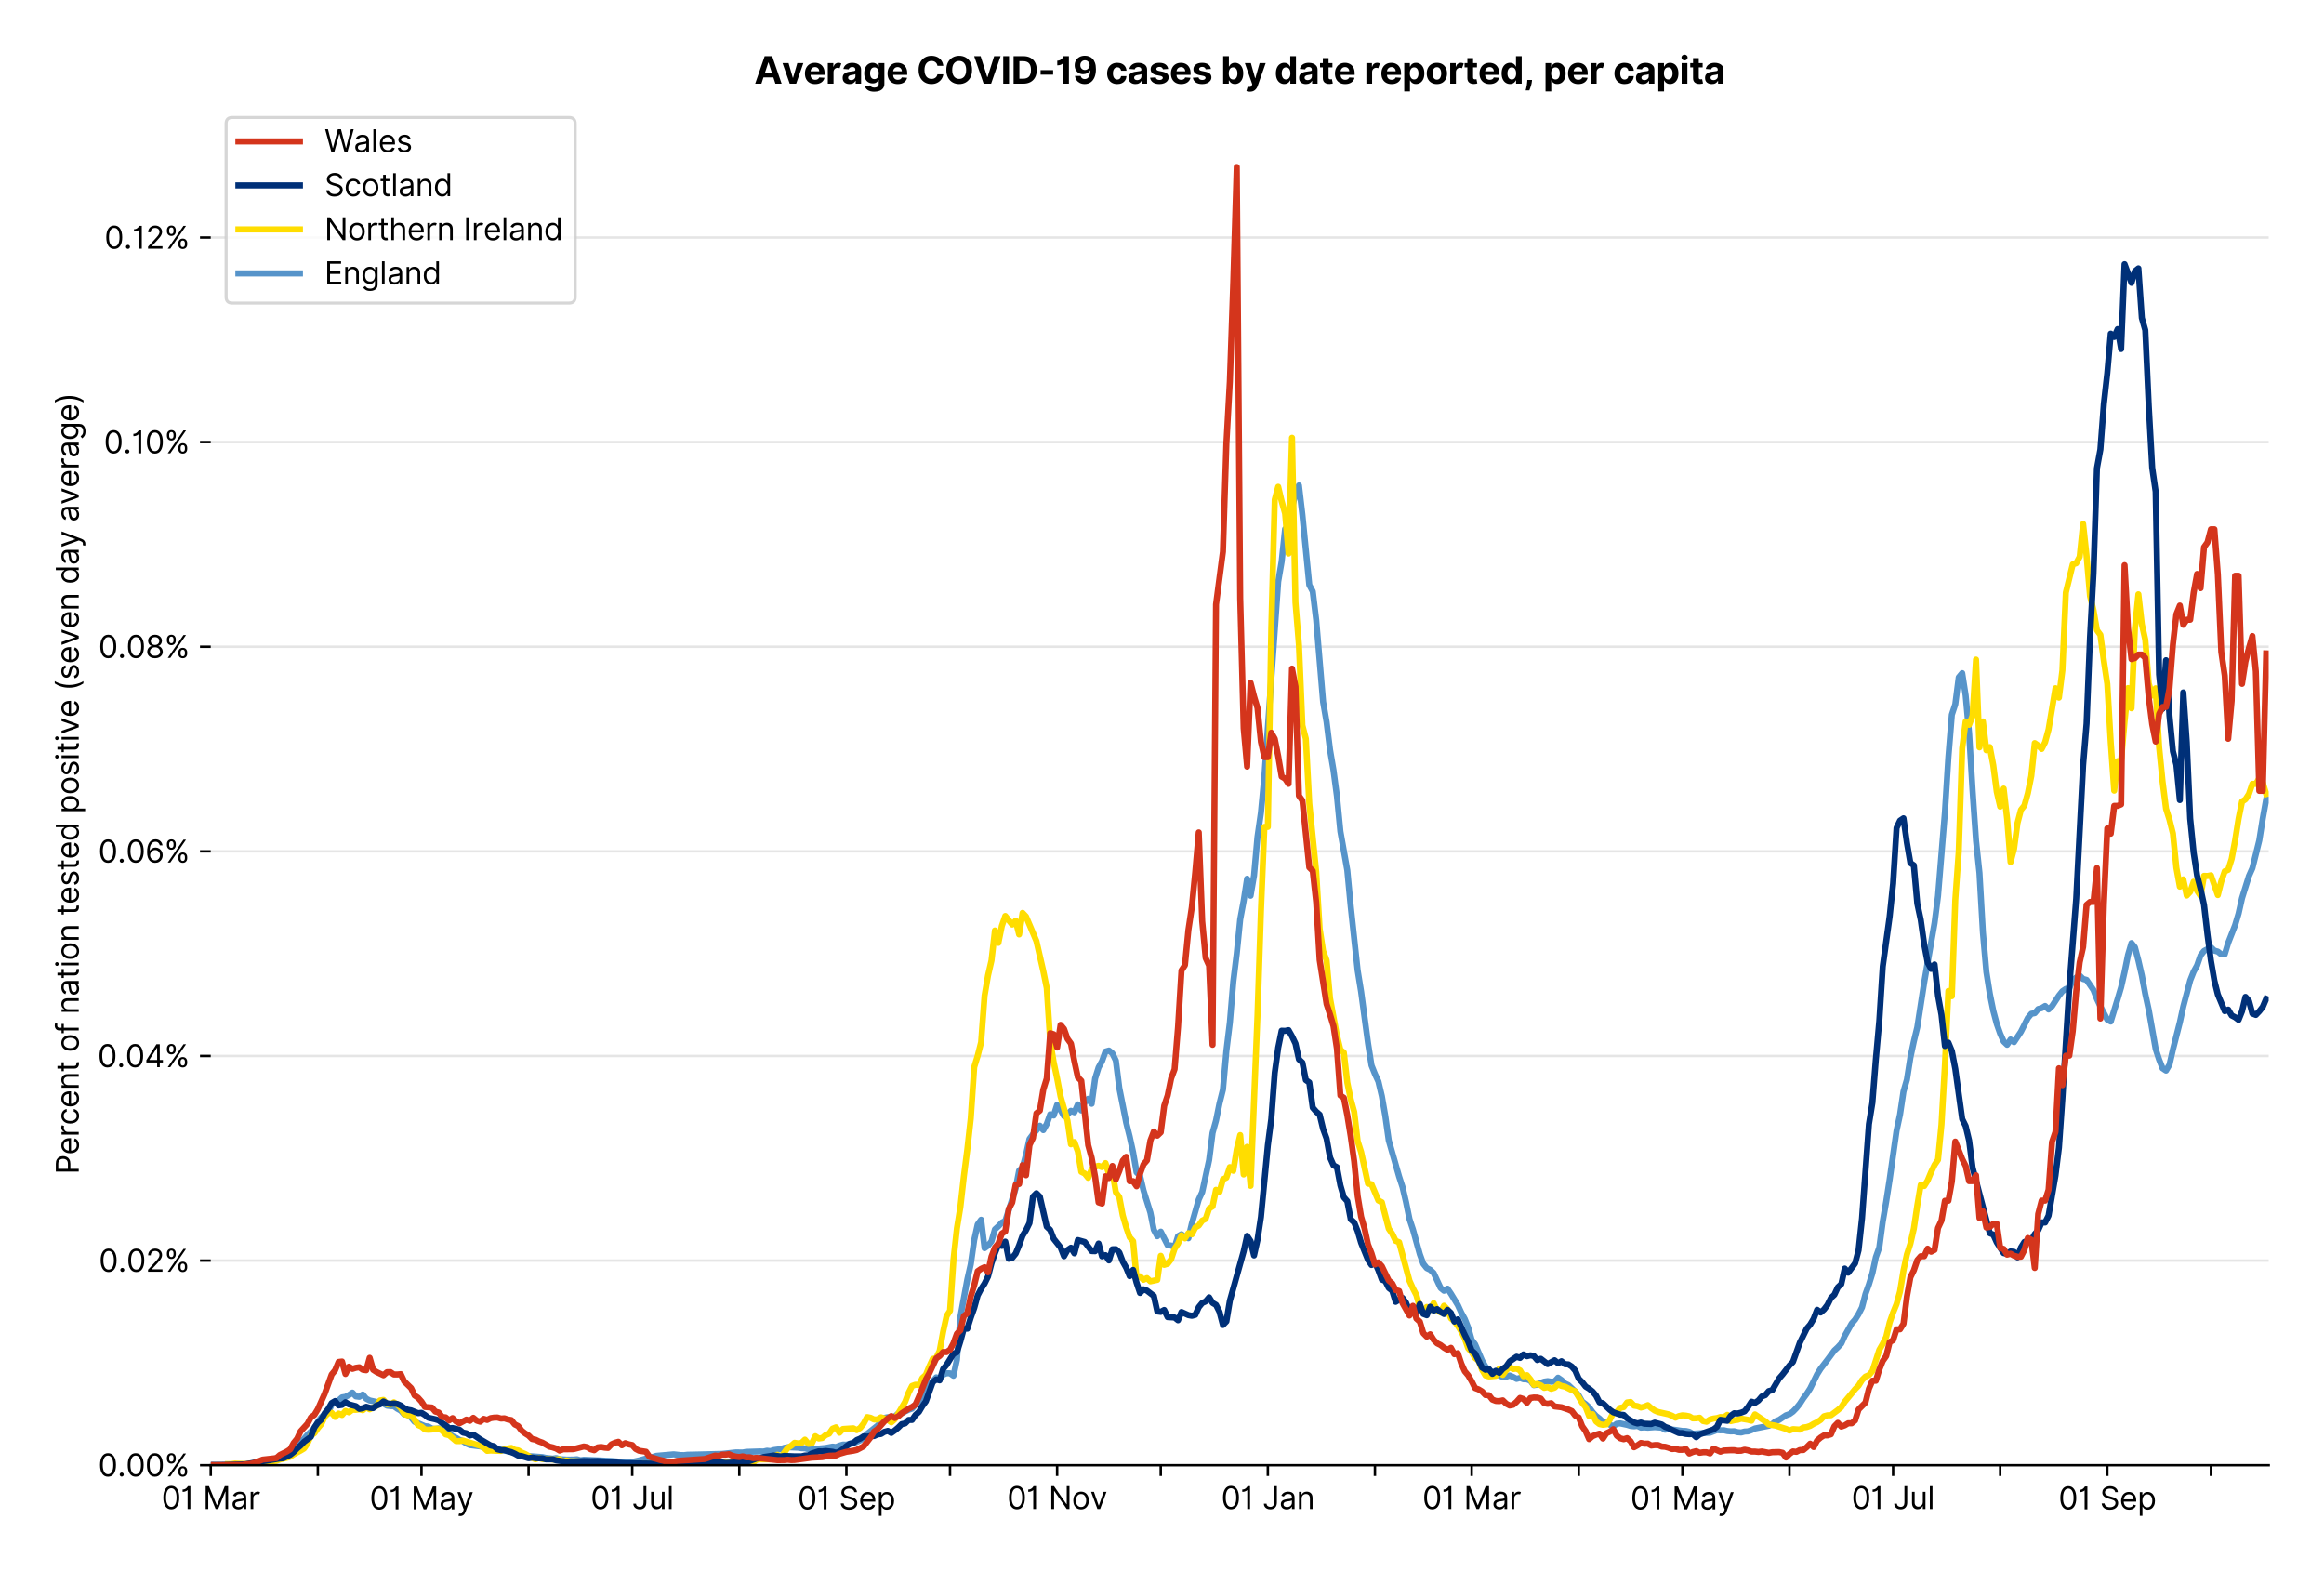 <?xml version="1.0" encoding="utf-8" standalone="no"?>
<!DOCTYPE svg PUBLIC "-//W3C//DTD SVG 1.1//EN"
  "http://www.w3.org/Graphics/SVG/1.1/DTD/svg11.dtd">
<svg version="1.1" viewBox="0 0 756.175 511.234" xmlns="http://www.w3.org/2000/svg" xmlns:xlink="http://www.w3.org/1999/xlink">
 <defs>
  <style type="text/css">*{stroke-linecap:butt;stroke-linejoin:round;}</style>
 </defs>
 <g id="figure_1">
  <g id="patch_1">
   <path d="M 0 511.234 
L 756.175 511.234 
L 756.175 0 
L 0 0 
z
" style="fill:#ffffff;"/>
  </g>
  <g id="axes_1">
   <g id="patch_2">
    <path d="M 68.575 476.745 
L 738.175 476.745 
L 738.175 33.225 
L 68.575 33.225 
z
" style="fill:#ffffff;"/>
   </g>
   <g id="matplotlib.axis_1">
    <g id="xtick_1">
     <g id="line2d_1">
      <defs>
       <path d="M 0 0 
L 0 3.5 
" id="m19211b4c2e" style="stroke:#000000;stroke-width:0.8;"/>
      </defs>
      <g>
       <use style="stroke:#000000;stroke-width:0.8;" x="68.575" xlink:href="#m19211b4c2e" y="476.745"/>
      </g>
     </g>
     <g id="text_1">
      <!-- 01 Mar -->
      <g transform="translate(52.538 491.018)scale(0.1 -0.1)">
       <defs>
        <path d="M 2000 -64 
Q 1230 -64 806 561 
Q 382 1186 382 2327 
Q 382 3459 809 4088 
Q 1236 4718 2000 4718 
Q 2764 4718 3191 4088 
Q 3618 3459 3618 2327 
Q 3618 1186 3194 561 
Q 2771 -64 2000 -64 
z
M 2000 436 
Q 2509 436 2791 927 
Q 3073 1418 3073 2327 
Q 3073 3234 2789 3730 
Q 2505 4227 2000 4227 
Q 1496 4227 1211 3730 
Q 927 3234 927 2327 
Q 927 1418 1210 927 
Q 1493 436 2000 436 
z
" id="Inter-Regular-30" transform="scale(0.016)"/>
        <path d="M 1973 4655 
L 1973 0 
L 1409 0 
L 1409 3836 
L 1373 3836 
Q 1341 3773 1209 3692 
Q 1077 3611 868 3551 
Q 659 3491 391 3491 
L 391 3964 
Q 661 3964 859 4061 
Q 1057 4159 1190 4291 
Q 1323 4423 1392 4529 
Q 1461 4636 1473 4655 
L 1973 4655 
z
" id="Inter-Regular-31" transform="scale(0.016)"/>
        <path id="Inter-Regular-20" transform="scale(0.016)"/>
        <path d="M 564 4655 
L 1236 4655 
L 2818 791 
L 2873 791 
L 4455 4655 
L 5127 4655 
L 5127 0 
L 4600 0 
L 4600 3536 
L 4555 3536 
L 3100 0 
L 2591 0 
L 1136 3536 
L 1091 3536 
L 1091 0 
L 564 0 
L 564 4655 
z
" id="Inter-Regular-4d" transform="scale(0.016)"/>
        <path d="M 1518 -82 
Q 1186 -82 916 44 
Q 646 170 486 410 
Q 327 650 327 991 
Q 327 1291 445 1478 
Q 564 1666 761 1773 
Q 959 1880 1199 1933 
Q 1439 1986 1682 2018 
Q 2000 2059 2199 2080 
Q 2398 2102 2490 2154 
Q 2582 2207 2582 2336 
L 2582 2355 
Q 2582 2691 2399 2877 
Q 2216 3064 1846 3064 
Q 1461 3064 1243 2895 
Q 1025 2727 936 2536 
L 427 2718 
Q 564 3036 792 3214 
Q 1021 3393 1292 3464 
Q 1564 3536 1827 3536 
Q 1996 3536 2215 3496 
Q 2434 3457 2640 3334 
Q 2846 3211 2982 2963 
Q 3118 2716 3118 2300 
L 3118 0 
L 2582 0 
L 2582 473 
L 2555 473 
Q 2500 359 2373 229 
Q 2246 100 2034 9 
Q 1823 -82 1518 -82 
z
M 1600 400 
Q 1918 400 2137 525 
Q 2357 650 2469 847 
Q 2582 1045 2582 1264 
L 2582 1755 
Q 2548 1714 2433 1681 
Q 2318 1648 2169 1624 
Q 2021 1600 1881 1583 
Q 1741 1566 1655 1555 
Q 1446 1527 1265 1467 
Q 1084 1407 974 1287 
Q 864 1168 864 964 
Q 864 684 1072 542 
Q 1280 400 1600 400 
z
" id="Inter-Regular-61" transform="scale(0.016)"/>
        <path d="M 491 0 
L 491 3491 
L 1009 3491 
L 1009 2964 
L 1046 2964 
Q 1139 3223 1389 3384 
Q 1639 3545 1955 3545 
Q 2100 3545 2209 3511 
Q 2318 3477 2400 3418 
L 2218 2964 
Q 2161 2993 2085 3010 
Q 2009 3027 1909 3027 
Q 1527 3027 1277 2794 
Q 1027 2561 1027 2209 
L 1027 0 
L 491 0 
z
" id="Inter-Regular-72" transform="scale(0.016)"/>
       </defs>
       <use xlink:href="#Inter-Regular-30"/>
       <use x="62.5" xlink:href="#Inter-Regular-31"/>
       <use x="106.676" xlink:href="#Inter-Regular-20"/>
       <use x="134.801" xlink:href="#Inter-Regular-4d"/>
       <use x="225.994" xlink:href="#Inter-Regular-61"/>
       <use x="282.386" xlink:href="#Inter-Regular-72"/>
      </g>
     </g>
    </g>
    <g id="xtick_2">
     <g id="line2d_2">
      <g>
       <use style="stroke:#000000;stroke-width:0.8;" x="103.42" xlink:href="#m19211b4c2e" y="476.745"/>
      </g>
     </g>
    </g>
    <g id="xtick_3">
     <g id="line2d_3">
      <g>
       <use style="stroke:#000000;stroke-width:0.8;" x="137.14" xlink:href="#m19211b4c2e" y="476.745"/>
      </g>
     </g>
     <g id="text_2">
      <!-- 01 May -->
      <g transform="translate(120.237 491.117)scale(0.1 -0.1)">
       <defs>
        <path d="M 818 -1355 
Q 682 -1355 575 -1333 
Q 468 -1311 427 -1291 
L 564 -818 
Q 857 -893 1053 -814 
Q 1250 -736 1391 -345 
L 1509 -18 
L 218 3491 
L 800 3491 
L 1764 709 
L 1800 709 
L 2764 3491 
L 3346 3491 
L 1846 -564 
Q 1550 -1355 818 -1355 
z
" id="Inter-Regular-79" transform="scale(0.016)"/>
       </defs>
       <use xlink:href="#Inter-Regular-30"/>
       <use x="62.5" xlink:href="#Inter-Regular-31"/>
       <use x="106.676" xlink:href="#Inter-Regular-20"/>
       <use x="134.801" xlink:href="#Inter-Regular-4d"/>
       <use x="225.994" xlink:href="#Inter-Regular-61"/>
       <use x="282.386" xlink:href="#Inter-Regular-79"/>
      </g>
     </g>
    </g>
    <g id="xtick_4">
     <g id="line2d_4">
      <g>
       <use style="stroke:#000000;stroke-width:0.8;" x="171.985" xlink:href="#m19211b4c2e" y="476.745"/>
      </g>
     </g>
    </g>
    <g id="xtick_5">
     <g id="line2d_5">
      <g>
       <use style="stroke:#000000;stroke-width:0.8;" x="205.706" xlink:href="#m19211b4c2e" y="476.745"/>
      </g>
     </g>
     <g id="text_3">
      <!-- 01 Jul -->
      <g transform="translate(192.162 491.018)scale(0.1 -0.1)">
       <defs>
        <path d="M 2346 4655 
L 2909 4655 
L 2909 1327 
Q 2909 657 2549 296 
Q 2189 -64 1582 -64 
Q 1200 -64 902 76 
Q 605 216 434 475 
Q 264 734 264 1091 
L 818 1091 
Q 818 795 1034 615 
Q 1250 436 1582 436 
Q 1948 436 2147 664 
Q 2346 893 2346 1327 
L 2346 4655 
z
" id="Inter-Regular-4a" transform="scale(0.016)"/>
        <path d="M 2691 1427 
L 2691 3491 
L 3227 3491 
L 3227 0 
L 2691 0 
L 2691 591 
L 2655 591 
Q 2532 325 2273 140 
Q 2014 -45 1618 -45 
Q 1127 -45 809 280 
Q 491 605 491 1273 
L 491 3491 
L 1027 3491 
L 1027 1309 
Q 1027 927 1242 700 
Q 1457 473 1791 473 
Q 1991 473 2199 575 
Q 2407 677 2549 888 
Q 2691 1100 2691 1427 
z
" id="Inter-Regular-75" transform="scale(0.016)"/>
        <path d="M 1027 4655 
L 1027 0 
L 491 0 
L 491 4655 
L 1027 4655 
z
" id="Inter-Regular-6c" transform="scale(0.016)"/>
       </defs>
       <use xlink:href="#Inter-Regular-30"/>
       <use x="62.5" xlink:href="#Inter-Regular-31"/>
       <use x="106.676" xlink:href="#Inter-Regular-20"/>
       <use x="134.801" xlink:href="#Inter-Regular-4a"/>
       <use x="189.063" xlink:href="#Inter-Regular-75"/>
       <use x="247.159" xlink:href="#Inter-Regular-6c"/>
      </g>
     </g>
    </g>
    <g id="xtick_6">
     <g id="line2d_6">
      <g>
       <use style="stroke:#000000;stroke-width:0.8;" x="240.551" xlink:href="#m19211b4c2e" y="476.745"/>
      </g>
     </g>
    </g>
    <g id="xtick_7">
     <g id="line2d_7">
      <g>
       <use style="stroke:#000000;stroke-width:0.8;" x="275.395" xlink:href="#m19211b4c2e" y="476.745"/>
      </g>
     </g>
     <g id="text_4">
      <!-- 01 Sep -->
      <g transform="translate(259.508 491.117)scale(0.1 -0.1)">
       <defs>
        <path d="M 3109 3491 
Q 3068 3836 2777 4027 
Q 2486 4218 2064 4218 
Q 1600 4218 1318 3999 
Q 1036 3780 1036 3445 
Q 1036 3195 1189 3042 
Q 1343 2889 1553 2803 
Q 1764 2718 1936 2673 
L 2409 2545 
Q 2591 2498 2815 2414 
Q 3039 2330 3244 2185 
Q 3450 2041 3584 1816 
Q 3718 1591 3718 1264 
Q 3718 886 3521 581 
Q 3325 277 2949 97 
Q 2573 -82 2036 -82 
Q 1286 -82 845 272 
Q 405 627 364 1200 
L 946 1200 
Q 968 936 1124 764 
Q 1280 593 1519 510 
Q 1759 427 2036 427 
Q 2359 427 2616 533 
Q 2873 639 3023 828 
Q 3173 1018 3173 1273 
Q 3173 1505 3043 1650 
Q 2914 1795 2702 1886 
Q 2491 1977 2246 2045 
L 1673 2209 
Q 1127 2366 809 2657 
Q 491 2948 491 3418 
Q 491 3809 703 4101 
Q 916 4393 1276 4555 
Q 1636 4718 2082 4718 
Q 2532 4718 2882 4558 
Q 3232 4398 3437 4120 
Q 3643 3843 3655 3491 
L 3109 3491 
z
" id="Inter-Regular-53" transform="scale(0.016)"/>
        <path d="M 1955 -73 
Q 1450 -73 1085 151 
Q 721 375 524 778 
Q 327 1182 327 1718 
Q 327 2255 524 2665 
Q 721 3075 1074 3305 
Q 1427 3536 1900 3536 
Q 2173 3536 2439 3445 
Q 2705 3355 2923 3151 
Q 3141 2948 3270 2614 
Q 3400 2280 3400 1791 
L 3400 1564 
L 866 1564 
Q 884 1005 1183 707 
Q 1482 409 1955 409 
Q 2271 409 2498 545 
Q 2725 682 2827 955 
L 3346 809 
Q 3223 414 2854 170 
Q 2486 -73 1955 -73 
z
M 866 2027 
L 2855 2027 
Q 2855 2470 2595 2762 
Q 2336 3055 1900 3055 
Q 1593 3055 1368 2911 
Q 1143 2768 1013 2533 
Q 884 2298 866 2027 
z
" id="Inter-Regular-65" transform="scale(0.016)"/>
        <path d="M 491 -1309 
L 491 3491 
L 1009 3491 
L 1009 2936 
L 1073 2936 
Q 1132 3027 1237 3169 
Q 1343 3311 1542 3423 
Q 1741 3536 2082 3536 
Q 2523 3536 2859 3315 
Q 3196 3095 3384 2690 
Q 3573 2286 3573 1736 
Q 3573 1182 3384 776 
Q 3196 370 2861 148 
Q 2527 -73 2091 -73 
Q 1755 -73 1552 39 
Q 1350 152 1241 296 
Q 1132 441 1073 536 
L 1027 536 
L 1027 -1309 
L 491 -1309 
z
M 1018 1745 
Q 1018 1152 1276 780 
Q 1534 409 2018 409 
Q 2355 409 2581 587 
Q 2807 766 2921 1069 
Q 3036 1373 3036 1745 
Q 3036 2114 2923 2410 
Q 2811 2707 2585 2881 
Q 2359 3055 2018 3055 
Q 1527 3055 1272 2693 
Q 1018 2332 1018 1745 
z
" id="Inter-Regular-70" transform="scale(0.016)"/>
       </defs>
       <use xlink:href="#Inter-Regular-30"/>
       <use x="62.5" xlink:href="#Inter-Regular-31"/>
       <use x="106.676" xlink:href="#Inter-Regular-20"/>
       <use x="134.801" xlink:href="#Inter-Regular-53"/>
       <use x="198.58" xlink:href="#Inter-Regular-65"/>
       <use x="256.818" xlink:href="#Inter-Regular-70"/>
      </g>
     </g>
    </g>
    <g id="xtick_8">
     <g id="line2d_8">
      <g>
       <use style="stroke:#000000;stroke-width:0.8;" x="309.116" xlink:href="#m19211b4c2e" y="476.745"/>
      </g>
     </g>
    </g>
    <g id="xtick_9">
     <g id="line2d_9">
      <g>
       <use style="stroke:#000000;stroke-width:0.8;" x="343.961" xlink:href="#m19211b4c2e" y="476.745"/>
      </g>
     </g>
     <g id="text_5">
      <!-- 01 Nov -->
      <g transform="translate(327.69 491.018)scale(0.1 -0.1)">
       <defs>
        <path d="M 4255 4655 
L 4255 0 
L 3709 0 
L 1173 3655 
L 1127 3655 
L 1127 0 
L 564 0 
L 564 4655 
L 1109 4655 
L 3655 991 
L 3700 991 
L 3700 4655 
L 4255 4655 
z
" id="Inter-Regular-4e" transform="scale(0.016)"/>
        <path d="M 1909 -73 
Q 1436 -73 1080 152 
Q 725 377 526 781 
Q 327 1186 327 1727 
Q 327 2273 526 2679 
Q 725 3086 1080 3311 
Q 1436 3536 1909 3536 
Q 2382 3536 2737 3311 
Q 3093 3086 3292 2679 
Q 3491 2273 3491 1727 
Q 3491 1186 3292 781 
Q 3093 377 2737 152 
Q 2382 -73 1909 -73 
z
M 1909 409 
Q 2268 409 2500 593 
Q 2732 777 2843 1077 
Q 2955 1377 2955 1727 
Q 2955 2077 2843 2379 
Q 2732 2682 2500 2868 
Q 2268 3055 1909 3055 
Q 1550 3055 1318 2868 
Q 1086 2682 975 2379 
Q 864 2077 864 1727 
Q 864 1377 975 1077 
Q 1086 777 1318 593 
Q 1550 409 1909 409 
z
" id="Inter-Regular-6f" transform="scale(0.016)"/>
        <path d="M 3346 3491 
L 2055 0 
L 1509 0 
L 218 3491 
L 800 3491 
L 1764 709 
L 1800 709 
L 2764 3491 
L 3346 3491 
z
" id="Inter-Regular-76" transform="scale(0.016)"/>
       </defs>
       <use xlink:href="#Inter-Regular-30"/>
       <use x="62.5" xlink:href="#Inter-Regular-31"/>
       <use x="106.676" xlink:href="#Inter-Regular-20"/>
       <use x="134.801" xlink:href="#Inter-Regular-4e"/>
       <use x="210.085" xlink:href="#Inter-Regular-6f"/>
       <use x="269.744" xlink:href="#Inter-Regular-76"/>
      </g>
     </g>
    </g>
    <g id="xtick_10">
     <g id="line2d_10">
      <g>
       <use style="stroke:#000000;stroke-width:0.8;" x="377.681" xlink:href="#m19211b4c2e" y="476.745"/>
      </g>
     </g>
    </g>
    <g id="xtick_11">
     <g id="line2d_11">
      <g>
       <use style="stroke:#000000;stroke-width:0.8;" x="412.526" xlink:href="#m19211b4c2e" y="476.745"/>
      </g>
     </g>
     <g id="text_6">
      <!-- 01 Jan -->
      <g transform="translate(397.327 491.018)scale(0.1 -0.1)">
       <defs>
        <path d="M 1027 2100 
L 1027 0 
L 491 0 
L 491 3491 
L 1009 3491 
L 1009 2945 
L 1055 2945 
Q 1177 3211 1427 3373 
Q 1677 3536 2073 3536 
Q 2602 3536 2928 3211 
Q 3255 2886 3255 2218 
L 3255 0 
L 2718 0 
L 2718 2182 
Q 2718 2593 2504 2824 
Q 2291 3055 1918 3055 
Q 1534 3055 1280 2806 
Q 1027 2557 1027 2100 
z
" id="Inter-Regular-6e" transform="scale(0.016)"/>
       </defs>
       <use xlink:href="#Inter-Regular-30"/>
       <use x="62.5" xlink:href="#Inter-Regular-31"/>
       <use x="106.676" xlink:href="#Inter-Regular-20"/>
       <use x="134.801" xlink:href="#Inter-Regular-4a"/>
       <use x="189.063" xlink:href="#Inter-Regular-61"/>
       <use x="245.455" xlink:href="#Inter-Regular-6e"/>
      </g>
     </g>
    </g>
    <g id="xtick_12">
     <g id="line2d_12">
      <g>
       <use style="stroke:#000000;stroke-width:0.8;" x="447.371" xlink:href="#m19211b4c2e" y="476.745"/>
      </g>
     </g>
    </g>
    <g id="xtick_13">
     <g id="line2d_13">
      <g>
       <use style="stroke:#000000;stroke-width:0.8;" x="478.844" xlink:href="#m19211b4c2e" y="476.745"/>
      </g>
     </g>
     <g id="text_7">
      <!-- 01 Mar -->
      <g transform="translate(462.807 491.018)scale(0.1 -0.1)">
       <use xlink:href="#Inter-Regular-30"/>
       <use x="62.5" xlink:href="#Inter-Regular-31"/>
       <use x="106.676" xlink:href="#Inter-Regular-20"/>
       <use x="134.801" xlink:href="#Inter-Regular-4d"/>
       <use x="225.994" xlink:href="#Inter-Regular-61"/>
       <use x="282.386" xlink:href="#Inter-Regular-72"/>
      </g>
     </g>
    </g>
    <g id="xtick_14">
     <g id="line2d_14">
      <g>
       <use style="stroke:#000000;stroke-width:0.8;" x="513.688" xlink:href="#m19211b4c2e" y="476.745"/>
      </g>
     </g>
    </g>
    <g id="xtick_15">
     <g id="line2d_15">
      <g>
       <use style="stroke:#000000;stroke-width:0.8;" x="547.409" xlink:href="#m19211b4c2e" y="476.745"/>
      </g>
     </g>
     <g id="text_8">
      <!-- 01 May -->
      <g transform="translate(530.506 491.117)scale(0.1 -0.1)">
       <use xlink:href="#Inter-Regular-30"/>
       <use x="62.5" xlink:href="#Inter-Regular-31"/>
       <use x="106.676" xlink:href="#Inter-Regular-20"/>
       <use x="134.801" xlink:href="#Inter-Regular-4d"/>
       <use x="225.994" xlink:href="#Inter-Regular-61"/>
       <use x="282.386" xlink:href="#Inter-Regular-79"/>
      </g>
     </g>
    </g>
    <g id="xtick_16">
     <g id="line2d_16">
      <g>
       <use style="stroke:#000000;stroke-width:0.8;" x="582.254" xlink:href="#m19211b4c2e" y="476.745"/>
      </g>
     </g>
    </g>
    <g id="xtick_17">
     <g id="line2d_17">
      <g>
       <use style="stroke:#000000;stroke-width:0.8;" x="615.974" xlink:href="#m19211b4c2e" y="476.745"/>
      </g>
     </g>
     <g id="text_9">
      <!-- 01 Jul -->
      <g transform="translate(602.431 491.018)scale(0.1 -0.1)">
       <use xlink:href="#Inter-Regular-30"/>
       <use x="62.5" xlink:href="#Inter-Regular-31"/>
       <use x="106.676" xlink:href="#Inter-Regular-20"/>
       <use x="134.801" xlink:href="#Inter-Regular-4a"/>
       <use x="189.063" xlink:href="#Inter-Regular-75"/>
       <use x="247.159" xlink:href="#Inter-Regular-6c"/>
      </g>
     </g>
    </g>
    <g id="xtick_18">
     <g id="line2d_18">
      <g>
       <use style="stroke:#000000;stroke-width:0.8;" x="650.819" xlink:href="#m19211b4c2e" y="476.745"/>
      </g>
     </g>
    </g>
    <g id="xtick_19">
     <g id="line2d_19">
      <g>
       <use style="stroke:#000000;stroke-width:0.8;" x="685.664" xlink:href="#m19211b4c2e" y="476.745"/>
      </g>
     </g>
     <g id="text_10">
      <!-- 01 Sep -->
      <g transform="translate(669.776 491.117)scale(0.1 -0.1)">
       <use xlink:href="#Inter-Regular-30"/>
       <use x="62.5" xlink:href="#Inter-Regular-31"/>
       <use x="106.676" xlink:href="#Inter-Regular-20"/>
       <use x="134.801" xlink:href="#Inter-Regular-53"/>
       <use x="198.58" xlink:href="#Inter-Regular-65"/>
       <use x="256.818" xlink:href="#Inter-Regular-70"/>
      </g>
     </g>
    </g>
    <g id="xtick_20">
     <g id="line2d_20">
      <g>
       <use style="stroke:#000000;stroke-width:0.8;" x="719.385" xlink:href="#m19211b4c2e" y="476.745"/>
      </g>
     </g>
    </g>
   </g>
   <g id="matplotlib.axis_2">
    <g id="ytick_1">
     <g id="line2d_21">
      <path clip-path="url(#pa57dfe83b4)" d="M 68.575 476.745 
L 738.175 476.745 
" style="fill:none;stroke:#e5e5e5;stroke-linecap:square;stroke-width:0.8;"/>
     </g>
     <g id="line2d_22">
      <defs>
       <path d="M 0 0 
L -3.5 0 
" id="m7e70b96618" style="stroke:#000000;stroke-width:0.8;"/>
      </defs>
      <g>
       <use style="stroke:#000000;stroke-width:0.8;" x="68.575" xlink:href="#m7e70b96618" y="476.745"/>
      </g>
     </g>
     <g id="text_11">
      <!-- 0.00% -->
      <g transform="translate(31.944 480.382)scale(0.1 -0.1)">
       <defs>
        <path d="M 882 -36 
Q 714 -36 593 84 
Q 473 205 473 373 
Q 473 541 593 661 
Q 714 782 882 782 
Q 1050 782 1170 661 
Q 1291 541 1291 373 
Q 1291 205 1170 84 
Q 1050 -36 882 -36 
z
" id="Inter-Regular-2e" transform="scale(0.016)"/>
        <path d="M 2855 873 
L 2855 1118 
Q 2855 1373 2960 1585 
Q 3066 1798 3269 1926 
Q 3473 2055 3764 2055 
Q 4059 2055 4259 1926 
Q 4459 1798 4561 1585 
Q 4664 1373 4664 1118 
L 4664 873 
Q 4664 618 4560 405 
Q 4457 193 4256 64 
Q 4055 -64 3764 -64 
Q 3468 -64 3266 64 
Q 3064 193 2959 405 
Q 2855 618 2855 873 
z
M 536 3536 
L 536 3782 
Q 536 4036 642 4248 
Q 748 4461 951 4589 
Q 1155 4718 1446 4718 
Q 1741 4718 1941 4589 
Q 2141 4461 2243 4248 
Q 2346 4036 2346 3782 
L 2346 3536 
Q 2346 3282 2242 3069 
Q 2139 2857 1937 2728 
Q 1736 2600 1446 2600 
Q 1150 2600 948 2728 
Q 746 2857 641 3069 
Q 536 3282 536 3536 
z
M 709 0 
L 3909 4655 
L 4427 4655 
L 1227 0 
L 709 0 
z
M 3318 1118 
L 3318 873 
Q 3318 661 3418 494 
Q 3518 327 3764 327 
Q 4002 327 4101 494 
Q 4200 661 4200 873 
L 4200 1118 
Q 4200 1330 4104 1497 
Q 4009 1664 3764 1664 
Q 3525 1664 3421 1497 
Q 3318 1330 3318 1118 
z
M 1000 3782 
L 1000 3536 
Q 1000 3325 1100 3158 
Q 1200 2991 1446 2991 
Q 1684 2991 1783 3158 
Q 1882 3325 1882 3536 
L 1882 3782 
Q 1882 3993 1786 4160 
Q 1691 4327 1446 4327 
Q 1207 4327 1103 4160 
Q 1000 3993 1000 3782 
z
" id="Inter-Regular-25" transform="scale(0.016)"/>
       </defs>
       <use xlink:href="#Inter-Regular-30"/>
       <use x="62.5" xlink:href="#Inter-Regular-2e"/>
       <use x="90.057" xlink:href="#Inter-Regular-30"/>
       <use x="152.557" xlink:href="#Inter-Regular-30"/>
       <use x="215.057" xlink:href="#Inter-Regular-25"/>
      </g>
     </g>
    </g>
    <g id="ytick_2">
     <g id="line2d_23">
      <path clip-path="url(#pa57dfe83b4)" d="M 68.575 410.168 
L 738.175 410.168 
" style="fill:none;stroke:#e5e5e5;stroke-linecap:square;stroke-width:0.8;"/>
     </g>
     <g id="line2d_24">
      <g>
       <use style="stroke:#000000;stroke-width:0.8;" x="68.575" xlink:href="#m7e70b96618" y="410.168"/>
      </g>
     </g>
     <g id="text_12">
      <!-- 0.02% -->
      <g transform="translate(32.142 413.805)scale(0.1 -0.1)">
       <defs>
        <path d="M 482 0 
L 482 409 
L 2018 2091 
Q 2289 2386 2464 2605 
Q 2639 2825 2724 3019 
Q 2809 3214 2809 3427 
Q 2809 3795 2553 4011 
Q 2298 4227 1918 4227 
Q 1514 4227 1275 3985 
Q 1036 3743 1036 3345 
L 500 3345 
Q 500 3755 688 4064 
Q 877 4373 1203 4545 
Q 1530 4718 1936 4718 
Q 2346 4718 2661 4545 
Q 2977 4373 3156 4079 
Q 3336 3786 3336 3427 
Q 3336 3170 3244 2926 
Q 3152 2682 2926 2383 
Q 2700 2084 2300 1655 
L 1255 536 
L 1255 500 
L 3418 500 
L 3418 0 
L 482 0 
z
" id="Inter-Regular-32" transform="scale(0.016)"/>
       </defs>
       <use xlink:href="#Inter-Regular-30"/>
       <use x="62.5" xlink:href="#Inter-Regular-2e"/>
       <use x="90.057" xlink:href="#Inter-Regular-30"/>
       <use x="152.557" xlink:href="#Inter-Regular-32"/>
       <use x="213.068" xlink:href="#Inter-Regular-25"/>
      </g>
     </g>
    </g>
    <g id="ytick_3">
     <g id="line2d_25">
      <path clip-path="url(#pa57dfe83b4)" d="M 68.575 343.591 
L 738.175 343.591 
" style="fill:none;stroke:#e5e5e5;stroke-linecap:square;stroke-width:0.8;"/>
     </g>
     <g id="line2d_26">
      <g>
       <use style="stroke:#000000;stroke-width:0.8;" x="68.575" xlink:href="#m7e70b96618" y="343.591"/>
      </g>
     </g>
     <g id="text_13">
      <!-- 0.04% -->
      <g transform="translate(31.773 347.228)scale(0.1 -0.1)">
       <defs>
        <path d="M 373 955 
L 373 1418 
L 2418 4655 
L 3100 4655 
L 3100 1455 
L 3736 1455 
L 3736 955 
L 3100 955 
L 3100 0 
L 2564 0 
L 2564 955 
L 373 955 
z
M 2564 1455 
L 2564 3936 
L 2527 3936 
L 982 1491 
L 982 1455 
L 2564 1455 
z
" id="Inter-Regular-34" transform="scale(0.016)"/>
       </defs>
       <use xlink:href="#Inter-Regular-30"/>
       <use x="62.5" xlink:href="#Inter-Regular-2e"/>
       <use x="90.057" xlink:href="#Inter-Regular-30"/>
       <use x="152.557" xlink:href="#Inter-Regular-34"/>
       <use x="216.761" xlink:href="#Inter-Regular-25"/>
      </g>
     </g>
    </g>
    <g id="ytick_4">
     <g id="line2d_27">
      <path clip-path="url(#pa57dfe83b4)" d="M 68.575 277.014 
L 738.175 277.014 
" style="fill:none;stroke:#e5e5e5;stroke-linecap:square;stroke-width:0.8;"/>
     </g>
     <g id="line2d_28">
      <g>
       <use style="stroke:#000000;stroke-width:0.8;" x="68.575" xlink:href="#m7e70b96618" y="277.014"/>
      </g>
     </g>
     <g id="text_14">
      <!-- 0.06% -->
      <g transform="translate(31.958 280.651)scale(0.1 -0.1)">
       <defs>
        <path d="M 2027 -64 
Q 1741 -59 1454 45 
Q 1168 150 932 399 
Q 696 648 552 1074 
Q 409 1500 409 2145 
Q 409 3386 861 4056 
Q 1314 4727 2100 4727 
Q 2686 4727 3073 4384 
Q 3461 4041 3546 3491 
L 2991 3491 
Q 2914 3811 2691 4019 
Q 2468 4227 2100 4227 
Q 1559 4227 1249 3755 
Q 939 3284 936 2427 
L 973 2427 
Q 1164 2716 1461 2880 
Q 1759 3045 2118 3045 
Q 2518 3045 2850 2846 
Q 3182 2648 3382 2299 
Q 3582 1950 3582 1500 
Q 3582 1068 3389 710 
Q 3196 352 2847 142 
Q 2498 -68 2027 -64 
z
M 2027 436 
Q 2314 436 2542 579 
Q 2771 723 2903 964 
Q 3036 1205 3036 1500 
Q 3036 1789 2908 2026 
Q 2780 2264 2556 2404 
Q 2332 2545 2046 2545 
Q 1757 2545 1525 2397 
Q 1293 2250 1157 2010 
Q 1021 1770 1018 1491 
Q 1018 1214 1149 973 
Q 1280 732 1508 584 
Q 1736 436 2027 436 
z
" id="Inter-Regular-36" transform="scale(0.016)"/>
       </defs>
       <use xlink:href="#Inter-Regular-30"/>
       <use x="62.5" xlink:href="#Inter-Regular-2e"/>
       <use x="90.057" xlink:href="#Inter-Regular-30"/>
       <use x="152.557" xlink:href="#Inter-Regular-36"/>
       <use x="214.915" xlink:href="#Inter-Regular-25"/>
      </g>
     </g>
    </g>
    <g id="ytick_5">
     <g id="line2d_29">
      <path clip-path="url(#pa57dfe83b4)" d="M 68.575 210.437 
L 738.175 210.437 
" style="fill:none;stroke:#e5e5e5;stroke-linecap:square;stroke-width:0.8;"/>
     </g>
     <g id="line2d_30">
      <g>
       <use style="stroke:#000000;stroke-width:0.8;" x="68.575" xlink:href="#m7e70b96618" y="210.437"/>
      </g>
     </g>
     <g id="text_15">
      <!-- 0.08% -->
      <g transform="translate(32.028 214.074)scale(0.1 -0.1)">
       <defs>
        <path d="M 1973 -64 
Q 1505 -64 1147 103 
Q 789 270 589 564 
Q 389 859 391 1236 
Q 389 1532 507 1783 
Q 625 2034 830 2203 
Q 1036 2373 1291 2418 
L 1291 2445 
Q 957 2532 759 2821 
Q 561 3111 564 3482 
Q 561 3836 743 4115 
Q 925 4395 1244 4556 
Q 1564 4718 1973 4718 
Q 2377 4718 2695 4556 
Q 3014 4395 3197 4115 
Q 3380 3836 3382 3482 
Q 3380 3111 3181 2821 
Q 2982 2532 2655 2445 
L 2655 2418 
Q 2907 2373 3109 2203 
Q 3311 2034 3431 1783 
Q 3552 1532 3555 1236 
Q 3552 859 3351 564 
Q 3150 270 2794 103 
Q 2439 -64 1973 -64 
z
M 1973 436 
Q 2446 436 2722 662 
Q 2998 889 3000 1264 
Q 2998 1527 2864 1729 
Q 2730 1932 2499 2048 
Q 2268 2164 1973 2164 
Q 1675 2164 1442 2048 
Q 1209 1932 1076 1729 
Q 943 1527 946 1264 
Q 943 889 1218 662 
Q 1493 436 1973 436 
z
M 1973 2645 
Q 2348 2645 2591 2864 
Q 2834 3084 2836 3445 
Q 2834 3800 2596 4013 
Q 2359 4227 1973 4227 
Q 1582 4227 1344 4013 
Q 1107 3800 1109 3445 
Q 1107 3084 1349 2864 
Q 1591 2645 1973 2645 
z
" id="Inter-Regular-38" transform="scale(0.016)"/>
       </defs>
       <use xlink:href="#Inter-Regular-30"/>
       <use x="62.5" xlink:href="#Inter-Regular-2e"/>
       <use x="90.057" xlink:href="#Inter-Regular-30"/>
       <use x="152.557" xlink:href="#Inter-Regular-38"/>
       <use x="214.205" xlink:href="#Inter-Regular-25"/>
      </g>
     </g>
    </g>
    <g id="ytick_6">
     <g id="line2d_31">
      <path clip-path="url(#pa57dfe83b4)" d="M 68.575 143.86 
L 738.175 143.86 
" style="fill:none;stroke:#e5e5e5;stroke-linecap:square;stroke-width:0.8;"/>
     </g>
     <g id="line2d_32">
      <g>
       <use style="stroke:#000000;stroke-width:0.8;" x="68.575" xlink:href="#m7e70b96618" y="143.86"/>
      </g>
     </g>
     <g id="text_16">
      <!-- 0.10% -->
      <g transform="translate(33.777 147.497)scale(0.1 -0.1)">
       <use xlink:href="#Inter-Regular-30"/>
       <use x="62.5" xlink:href="#Inter-Regular-2e"/>
       <use x="90.057" xlink:href="#Inter-Regular-31"/>
       <use x="134.233" xlink:href="#Inter-Regular-30"/>
       <use x="196.733" xlink:href="#Inter-Regular-25"/>
      </g>
     </g>
    </g>
    <g id="ytick_7">
     <g id="line2d_33">
      <path clip-path="url(#pa57dfe83b4)" d="M 68.575 77.284 
L 738.175 77.284 
" style="fill:none;stroke:#e5e5e5;stroke-linecap:square;stroke-width:0.8;"/>
     </g>
     <g id="line2d_34">
      <g>
       <use style="stroke:#000000;stroke-width:0.8;" x="68.575" xlink:href="#m7e70b96618" y="77.284"/>
      </g>
     </g>
     <g id="text_17">
      <!-- 0.12% -->
      <g transform="translate(33.975 80.92)scale(0.1 -0.1)">
       <use xlink:href="#Inter-Regular-30"/>
       <use x="62.5" xlink:href="#Inter-Regular-2e"/>
       <use x="90.057" xlink:href="#Inter-Regular-31"/>
       <use x="134.233" xlink:href="#Inter-Regular-32"/>
       <use x="194.744" xlink:href="#Inter-Regular-25"/>
      </g>
     </g>
    </g>
    <g id="text_18">
     <!-- Percent of nation tested positive (seven day average) -->
     <g transform="translate(25.614 382.124)rotate(-90)scale(0.1 -0.1)">
      <defs>
       <path d="M 564 0 
L 564 4655 
L 2136 4655 
Q 2684 4655 3033 4458 
Q 3382 4261 3550 3927 
Q 3718 3593 3718 3182 
Q 3718 2770 3551 2434 
Q 3384 2098 3036 1899 
Q 2689 1700 2146 1700 
L 1127 1700 
L 1127 0 
L 564 0 
z
M 1127 2200 
L 2127 2200 
Q 2689 2200 2926 2482 
Q 3164 2764 3164 3182 
Q 3164 3602 2925 3878 
Q 2686 4155 2118 4155 
L 1127 4155 
L 1127 2200 
z
" id="Inter-Regular-50" transform="scale(0.016)"/>
       <path d="M 1909 -73 
Q 1418 -73 1063 159 
Q 709 391 518 798 
Q 327 1205 327 1727 
Q 327 2259 524 2667 
Q 721 3075 1074 3305 
Q 1427 3536 1900 3536 
Q 2268 3536 2563 3400 
Q 2859 3264 3047 3018 
Q 3236 2773 3282 2445 
L 2746 2445 
Q 2684 2684 2474 2869 
Q 2264 3055 1909 3055 
Q 1439 3055 1151 2697 
Q 864 2339 864 1745 
Q 864 1139 1148 774 
Q 1432 409 1909 409 
Q 2223 409 2447 570 
Q 2671 732 2746 1018 
L 3282 1018 
Q 3236 709 3058 462 
Q 2880 216 2588 71 
Q 2296 -73 1909 -73 
z
" id="Inter-Regular-63" transform="scale(0.016)"/>
       <path d="M 2009 3491 
L 2009 3036 
L 1264 3036 
L 1264 1000 
Q 1264 773 1331 660 
Q 1398 548 1503 510 
Q 1609 473 1727 473 
Q 1816 473 1873 483 
Q 1930 493 1964 500 
L 2073 18 
Q 2018 -2 1920 -23 
Q 1823 -45 1673 -45 
Q 1446 -45 1228 52 
Q 1011 150 869 350 
Q 727 550 727 855 
L 727 3036 
L 200 3036 
L 200 3491 
L 727 3491 
L 727 4327 
L 1264 4327 
L 1264 3491 
L 2009 3491 
z
" id="Inter-Regular-74" transform="scale(0.016)"/>
       <path d="M 2046 3491 
L 2046 3036 
L 1264 3036 
L 1264 0 
L 727 0 
L 727 3036 
L 164 3036 
L 164 3491 
L 727 3491 
L 727 3973 
Q 727 4273 868 4473 
Q 1009 4673 1234 4773 
Q 1459 4873 1709 4873 
Q 1907 4873 2032 4841 
Q 2157 4809 2218 4782 
L 2064 4318 
Q 2023 4332 1951 4352 
Q 1880 4373 1764 4373 
Q 1498 4373 1381 4239 
Q 1264 4105 1264 3845 
L 1264 3491 
L 2046 3491 
z
" id="Inter-Regular-66" transform="scale(0.016)"/>
       <path d="M 491 0 
L 491 3491 
L 1027 3491 
L 1027 0 
L 491 0 
z
M 764 4073 
Q 607 4073 494 4179 
Q 382 4286 382 4436 
Q 382 4586 494 4693 
Q 607 4800 764 4800 
Q 921 4800 1033 4693 
Q 1146 4586 1146 4436 
Q 1146 4286 1033 4179 
Q 921 4073 764 4073 
z
" id="Inter-Regular-69" transform="scale(0.016)"/>
       <path d="M 2964 2709 
L 2482 2573 
Q 2411 2755 2245 2914 
Q 2080 3073 1727 3073 
Q 1407 3073 1194 2926 
Q 982 2780 982 2555 
Q 982 2355 1127 2239 
Q 1273 2123 1582 2045 
L 2100 1918 
Q 3027 1691 3027 973 
Q 3027 673 2855 436 
Q 2684 200 2377 63 
Q 2071 -73 1664 -73 
Q 1130 -73 780 159 
Q 430 391 336 836 
L 846 964 
Q 989 400 1655 400 
Q 2030 400 2251 560 
Q 2473 720 2473 945 
Q 2473 1316 1955 1436 
L 1373 1573 
Q 893 1686 669 1926 
Q 446 2166 446 2527 
Q 446 2823 613 3050 
Q 780 3277 1069 3406 
Q 1359 3536 1727 3536 
Q 2246 3536 2542 3309 
Q 2839 3082 2964 2709 
z
" id="Inter-Regular-73" transform="scale(0.016)"/>
       <path d="M 1809 -73 
Q 1373 -73 1039 148 
Q 705 370 516 776 
Q 327 1182 327 1736 
Q 327 2286 516 2690 
Q 705 3095 1041 3315 
Q 1377 3536 1818 3536 
Q 2159 3536 2358 3423 
Q 2557 3311 2662 3169 
Q 2768 3027 2827 2936 
L 2873 2936 
L 2873 4655 
L 3409 4655 
L 3409 0 
L 2891 0 
L 2891 536 
L 2827 536 
Q 2768 441 2659 296 
Q 2550 152 2348 39 
Q 2146 -73 1809 -73 
z
M 1882 409 
Q 2366 409 2624 780 
Q 2882 1152 2882 1745 
Q 2882 2332 2627 2693 
Q 2373 3055 1882 3055 
Q 1541 3055 1315 2881 
Q 1089 2707 976 2410 
Q 864 2114 864 1745 
Q 864 1373 978 1069 
Q 1093 766 1319 587 
Q 1546 409 1882 409 
z
" id="Inter-Regular-64" transform="scale(0.016)"/>
       <path d="M 682 1964 
Q 682 2823 906 3544 
Q 1130 4266 1546 4873 
L 2018 4873 
Q 1800 4573 1623 4095 
Q 1446 3618 1341 3061 
Q 1236 2505 1236 1964 
Q 1236 1423 1341 866 
Q 1446 309 1623 -168 
Q 1800 -645 2018 -945 
L 1546 -945 
Q 1130 -339 906 383 
Q 682 1105 682 1964 
z
" id="Inter-Regular-28" transform="scale(0.016)"/>
       <path d="M 1900 -1382 
Q 1316 -1382 976 -1169 
Q 636 -957 473 -682 
L 900 -382 
Q 973 -477 1084 -601 
Q 1196 -725 1390 -817 
Q 1584 -909 1900 -909 
Q 2323 -909 2598 -704 
Q 2873 -500 2873 -64 
L 2873 645 
L 2827 645 
Q 2768 550 2660 410 
Q 2552 270 2351 162 
Q 2150 55 1809 55 
Q 1386 55 1051 255 
Q 716 455 521 836 
Q 327 1218 327 1764 
Q 327 2300 516 2699 
Q 705 3098 1041 3317 
Q 1377 3536 1818 3536 
Q 2159 3536 2360 3423 
Q 2561 3311 2669 3169 
Q 2777 3027 2836 2936 
L 2891 2936 
L 2891 3491 
L 3409 3491 
L 3409 -100 
Q 3409 -550 3205 -833 
Q 3002 -1116 2660 -1249 
Q 2318 -1382 1900 -1382 
z
M 1882 536 
Q 2366 536 2624 864 
Q 2882 1193 2882 1773 
Q 2882 2339 2627 2697 
Q 2373 3055 1882 3055 
Q 1541 3055 1315 2882 
Q 1089 2709 976 2418 
Q 864 2127 864 1773 
Q 864 1227 1120 881 
Q 1377 536 1882 536 
z
" id="Inter-Regular-67" transform="scale(0.016)"/>
       <path d="M 1638 1940 
Q 1638 1081 1414 359 
Q 1191 -362 775 -969 
L 302 -969 
Q 520 -669 697 -191 
Q 875 286 979 842 
Q 1084 1399 1084 1940 
Q 1084 2481 979 3038 
Q 875 3595 697 4072 
Q 520 4549 302 4849 
L 775 4849 
Q 1191 4243 1414 3521 
Q 1638 2799 1638 1940 
z
" id="Inter-Regular-29" transform="scale(0.016)"/>
      </defs>
      <use xlink:href="#Inter-Regular-50"/>
      <use x="63.494" xlink:href="#Inter-Regular-65"/>
      <use x="121.733" xlink:href="#Inter-Regular-72"/>
      <use x="160.085" xlink:href="#Inter-Regular-63"/>
      <use x="215.909" xlink:href="#Inter-Regular-65"/>
      <use x="274.148" xlink:href="#Inter-Regular-6e"/>
      <use x="332.671" xlink:href="#Inter-Regular-74"/>
      <use x="369.034" xlink:href="#Inter-Regular-20"/>
      <use x="397.159" xlink:href="#Inter-Regular-6f"/>
      <use x="456.818" xlink:href="#Inter-Regular-66"/>
      <use x="492.898" xlink:href="#Inter-Regular-20"/>
      <use x="521.023" xlink:href="#Inter-Regular-6e"/>
      <use x="579.546" xlink:href="#Inter-Regular-61"/>
      <use x="635.938" xlink:href="#Inter-Regular-74"/>
      <use x="672.301" xlink:href="#Inter-Regular-69"/>
      <use x="696.023" xlink:href="#Inter-Regular-6f"/>
      <use x="755.682" xlink:href="#Inter-Regular-6e"/>
      <use x="814.205" xlink:href="#Inter-Regular-20"/>
      <use x="842.33" xlink:href="#Inter-Regular-74"/>
      <use x="878.693" xlink:href="#Inter-Regular-65"/>
      <use x="936.932" xlink:href="#Inter-Regular-73"/>
      <use x="989.205" xlink:href="#Inter-Regular-74"/>
      <use x="1025.568" xlink:href="#Inter-Regular-65"/>
      <use x="1083.807" xlink:href="#Inter-Regular-64"/>
      <use x="1145.881" xlink:href="#Inter-Regular-20"/>
      <use x="1174.006" xlink:href="#Inter-Regular-70"/>
      <use x="1234.943" xlink:href="#Inter-Regular-6f"/>
      <use x="1294.602" xlink:href="#Inter-Regular-73"/>
      <use x="1346.875" xlink:href="#Inter-Regular-69"/>
      <use x="1370.597" xlink:href="#Inter-Regular-74"/>
      <use x="1406.96" xlink:href="#Inter-Regular-69"/>
      <use x="1430.682" xlink:href="#Inter-Regular-76"/>
      <use x="1486.364" xlink:href="#Inter-Regular-65"/>
      <use x="1544.603" xlink:href="#Inter-Regular-20"/>
      <use x="1572.728" xlink:href="#Inter-Regular-28"/>
      <use x="1608.949" xlink:href="#Inter-Regular-73"/>
      <use x="1661.222" xlink:href="#Inter-Regular-65"/>
      <use x="1719.46" xlink:href="#Inter-Regular-76"/>
      <use x="1775.142" xlink:href="#Inter-Regular-65"/>
      <use x="1833.381" xlink:href="#Inter-Regular-6e"/>
      <use x="1891.904" xlink:href="#Inter-Regular-20"/>
      <use x="1920.029" xlink:href="#Inter-Regular-64"/>
      <use x="1982.103" xlink:href="#Inter-Regular-61"/>
      <use x="2038.495" xlink:href="#Inter-Regular-79"/>
      <use x="2094.176" xlink:href="#Inter-Regular-20"/>
      <use x="2122.301" xlink:href="#Inter-Regular-61"/>
      <use x="2178.694" xlink:href="#Inter-Regular-76"/>
      <use x="2234.375" xlink:href="#Inter-Regular-65"/>
      <use x="2292.614" xlink:href="#Inter-Regular-72"/>
      <use x="2330.966" xlink:href="#Inter-Regular-61"/>
      <use x="2387.358" xlink:href="#Inter-Regular-67"/>
      <use x="2448.296" xlink:href="#Inter-Regular-65"/>
      <use x="2506.535" xlink:href="#Inter-Regular-29"/>
     </g>
    </g>
   </g>
   <g id="line2d_35">
    <path clip-path="url(#pa57dfe83b4)" d="M 34.854 476.733 
L 57.335 476.745 
L 74.195 476.639 
L 82.063 476.319 
L 86.559 475.703 
L 88.807 474.827 
L 89.931 474.431 
L 91.055 473.863 
L 92.179 473.625 
L 93.304 473.037 
L 94.428 472.279 
L 95.552 471.852 
L 96.676 470.809 
L 97.8 469.222 
L 98.924 468.153 
L 100.048 466.864 
L 102.296 464.777 
L 103.42 462.665 
L 104.544 461.167 
L 105.668 460.263 
L 106.792 459.611 
L 107.916 457.037 
L 109.04 456.134 
L 110.164 455.657 
L 111.288 454.679 
L 112.412 454.497 
L 113.536 453.917 
L 114.66 453.13 
L 115.784 454.343 
L 116.908 454.492 
L 118.032 453.752 
L 119.156 455.104 
L 120.28 455.678 
L 122.528 456.161 
L 123.652 456.216 
L 124.776 456.721 
L 125.9 457.369 
L 127.024 457.511 
L 128.148 457.54 
L 129.272 458.368 
L 130.396 458.978 
L 131.52 460.208 
L 132.644 460.323 
L 133.768 461.251 
L 134.892 462.617 
L 138.264 464.054 
L 139.388 464.167 
L 140.512 464.825 
L 141.637 464.949 
L 142.761 464.773 
L 143.885 465.07 
L 146.133 466.494 
L 147.257 467.349 
L 148.381 467.851 
L 149.505 468.506 
L 150.629 468.899 
L 151.753 469.696 
L 152.877 470.188 
L 156.249 470.616 
L 158.497 471.066 
L 159.621 471.349 
L 161.869 471.506 
L 164.117 471.95 
L 165.241 472.259 
L 167.489 472.723 
L 168.613 473.165 
L 171.985 473.78 
L 174.233 473.945 
L 176.481 474.112 
L 177.605 474.359 
L 179.853 474.607 
L 180.977 474.433 
L 182.101 474.77 
L 184.349 474.927 
L 186.597 474.915 
L 187.721 474.808 
L 188.846 475.145 
L 189.97 474.985 
L 194.466 475.168 
L 198.962 475.378 
L 202.334 475.676 
L 204.582 475.755 
L 205.706 475.696 
L 207.954 475.198 
L 210.202 474.575 
L 211.326 474.379 
L 213.574 473.699 
L 219.194 473.202 
L 221.442 473.456 
L 222.566 473.473 
L 223.69 473.342 
L 227.062 473.27 
L 234.93 473.066 
L 239.427 472.588 
L 241.675 472.616 
L 242.799 472.413 
L 247.295 472.27 
L 248.419 472.306 
L 249.543 472.042 
L 250.667 472.175 
L 251.791 471.822 
L 254.039 471.523 
L 255.163 471.111 
L 256.287 470.895 
L 259.659 471.031 
L 260.783 471.215 
L 261.907 471.236 
L 263.031 471.553 
L 264.155 471.447 
L 265.279 471.459 
L 268.651 471.136 
L 270.899 470.703 
L 272.023 470.845 
L 273.147 470.381 
L 274.271 470.051 
L 275.395 470.071 
L 276.519 469.764 
L 277.643 469.631 
L 279.891 468.66 
L 281.015 467.74 
L 282.139 466.575 
L 285.512 463.896 
L 287.76 461.357 
L 288.884 461.137 
L 290.008 461.364 
L 291.132 460.895 
L 292.256 459.958 
L 293.38 459.78 
L 295.628 458.717 
L 296.752 458.344 
L 299 455.781 
L 300.124 454.356 
L 301.248 451.953 
L 302.372 450.304 
L 303.496 449.458 
L 304.62 448.173 
L 305.744 448.543 
L 306.868 447.306 
L 307.992 446.822 
L 309.116 446.859 
L 310.24 447.641 
L 311.364 442.431 
L 312.488 428.483 
L 314.736 416.346 
L 315.86 411.384 
L 316.984 403.474 
L 318.108 398.426 
L 319.232 396.887 
L 320.356 406.118 
L 321.48 405.305 
L 322.604 403.901 
L 323.728 400.011 
L 324.852 399.008 
L 325.976 397.822 
L 327.1 397.255 
L 330.472 386.658 
L 331.596 380.899 
L 332.721 379.873 
L 333.845 375.699 
L 334.969 370.602 
L 336.093 369.096 
L 337.217 367.813 
L 338.341 366.28 
L 339.465 367.718 
L 340.589 365.703 
L 341.713 362.572 
L 342.837 362.968 
L 343.961 359.491 
L 345.085 361.2 
L 346.209 363.143 
L 347.333 362.62 
L 348.457 361.44 
L 349.581 361.907 
L 350.705 359.364 
L 351.829 361.314 
L 352.953 358.631 
L 354.077 357.539 
L 355.201 359.139 
L 356.325 350.939 
L 357.449 347.329 
L 358.573 345.282 
L 359.697 342.152 
L 360.821 341.825 
L 361.945 342.732 
L 363.069 345.081 
L 364.193 353.996 
L 366.441 365.299 
L 367.565 369.802 
L 368.689 374.95 
L 369.813 381.452 
L 370.937 382.547 
L 372.061 387.324 
L 374.309 394.572 
L 375.433 400.16 
L 376.557 402.239 
L 377.681 400.748 
L 379.929 405.154 
L 381.054 405.277 
L 382.178 405.832 
L 383.302 402.25 
L 384.426 401.613 
L 385.55 402.592 
L 386.674 402.899 
L 387.798 398.142 
L 390.046 390.294 
L 391.17 387.869 
L 393.418 377.474 
L 394.542 368.627 
L 395.666 364.589 
L 396.79 359.053 
L 397.914 354.569 
L 399.038 341.904 
L 400.162 332.728 
L 401.286 319.393 
L 402.41 310.256 
L 403.534 299.137 
L 404.658 293.132 
L 405.782 285.924 
L 406.906 291.446 
L 408.03 284.882 
L 409.154 272.314 
L 410.278 264.45 
L 411.402 252.665 
L 415.898 189.275 
L 417.022 182.705 
L 418.146 172.14 
L 419.27 174.394 
L 420.394 165.092 
L 421.518 160.86 
L 422.642 157.955 
L 423.766 167.54 
L 426.014 190.335 
L 427.138 192.433 
L 428.262 201.74 
L 430.511 228.376 
L 431.635 234.882 
L 432.759 243.964 
L 433.883 250.585 
L 435.007 259.023 
L 436.131 270.535 
L 438.379 283.163 
L 439.503 294.978 
L 441.751 315.76 
L 442.875 322.679 
L 445.123 339.418 
L 446.247 346.621 
L 447.371 349.438 
L 448.495 351.887 
L 449.619 356.66 
L 450.743 363.126 
L 451.867 371.063 
L 455.239 382.824 
L 456.363 386.292 
L 457.487 391.12 
L 458.611 396.635 
L 459.735 400.027 
L 461.983 408.114 
L 463.107 411.207 
L 464.231 412.626 
L 465.355 413.154 
L 466.479 414.22 
L 468.727 419.066 
L 469.851 419.988 
L 470.975 419.303 
L 472.099 420.945 
L 474.347 424.662 
L 475.471 427.114 
L 476.596 429.173 
L 477.72 431.985 
L 478.844 435.941 
L 479.968 437.429 
L 482.216 442.681 
L 483.34 444.658 
L 484.464 445.848 
L 485.588 446.341 
L 486.712 447.046 
L 488.96 448.044 
L 490.084 447.959 
L 491.208 447.557 
L 492.332 448.046 
L 493.456 448.657 
L 494.58 448.352 
L 495.704 448.777 
L 496.828 448.807 
L 497.952 449.256 
L 499.076 450.709 
L 500.2 450.546 
L 501.324 449.967 
L 502.448 449.56 
L 503.572 449.398 
L 504.696 449.577 
L 505.82 449.515 
L 506.944 448.278 
L 508.068 449.055 
L 509.192 450.158 
L 510.316 450.694 
L 512.564 452.795 
L 513.688 454.064 
L 514.812 456.085 
L 515.936 456.901 
L 517.06 457.914 
L 518.184 459.499 
L 519.308 460.721 
L 520.432 461.586 
L 521.556 462.682 
L 522.68 462.888 
L 523.804 463.576 
L 524.929 464.097 
L 526.053 463.263 
L 527.177 463.151 
L 529.425 463.628 
L 530.549 463.977 
L 531.673 464.091 
L 532.797 463.959 
L 533.921 464.527 
L 535.045 464.443 
L 536.169 464.537 
L 538.417 464.371 
L 540.665 464.529 
L 541.789 465.203 
L 542.913 465 
L 545.161 465.275 
L 547.409 465.607 
L 548.533 465.627 
L 549.657 465.88 
L 550.781 466.515 
L 556.401 466.172 
L 558.649 465.316 
L 559.773 465.402 
L 560.897 465.372 
L 562.021 465.638 
L 563.145 465.746 
L 564.269 465.701 
L 565.393 466.008 
L 566.517 466.101 
L 567.641 465.807 
L 568.765 465.741 
L 569.889 465.34 
L 571.013 464.81 
L 575.51 463.921 
L 576.634 463.389 
L 577.758 462.434 
L 578.882 462.007 
L 581.13 460.513 
L 582.254 460.126 
L 583.378 459.326 
L 584.502 458.166 
L 585.626 456.756 
L 586.75 455.013 
L 587.874 453.506 
L 588.998 451.767 
L 591.246 447.182 
L 592.37 445.386 
L 594.618 442.454 
L 596.866 439.414 
L 597.99 438.369 
L 599.114 437.152 
L 600.238 434.672 
L 602.486 430.654 
L 603.61 429.379 
L 604.734 427.589 
L 605.858 425.384 
L 606.982 421.056 
L 608.106 417.932 
L 609.23 414.288 
L 610.354 409.065 
L 611.478 405.87 
L 612.602 397.475 
L 613.726 390.965 
L 614.85 383.76 
L 617.098 367.898 
L 618.222 362.675 
L 619.346 355.161 
L 620.471 351.288 
L 621.595 344.113 
L 622.719 338.855 
L 623.843 334.231 
L 626.091 319.655 
L 628.339 306.728 
L 629.463 300.318 
L 630.587 291.549 
L 632.835 264.318 
L 633.959 246.387 
L 635.083 232.569 
L 636.207 229.157 
L 637.331 220.389 
L 638.455 219.03 
L 639.579 226.282 
L 640.703 238.59 
L 641.827 257.166 
L 642.951 273.508 
L 644.075 284.049 
L 645.199 303.456 
L 646.323 316.245 
L 647.447 323.355 
L 648.571 328.889 
L 649.695 333.13 
L 650.819 336.331 
L 651.943 338.87 
L 653.067 339.95 
L 654.191 338.239 
L 655.315 339.094 
L 657.563 335.707 
L 659.811 331.237 
L 660.935 329.87 
L 662.059 329.656 
L 663.183 328.32 
L 664.307 328.017 
L 665.431 327.322 
L 666.555 328.452 
L 667.679 327.39 
L 669.928 323.941 
L 671.052 322.531 
L 672.176 321.773 
L 673.3 321.535 
L 674.424 318.921 
L 675.548 318.088 
L 676.672 317.444 
L 677.796 318.54 
L 678.92 318.832 
L 681.168 322.123 
L 682.292 325.038 
L 683.416 327.433 
L 685.664 331.77 
L 686.788 332.388 
L 689.036 325.057 
L 690.16 321.237 
L 691.284 316.271 
L 692.408 310.714 
L 693.532 306.858 
L 694.656 308.242 
L 695.78 312.528 
L 696.904 317.418 
L 698.028 323.425 
L 699.152 328.599 
L 701.4 341.284 
L 702.524 344.748 
L 703.648 347.611 
L 704.772 348.345 
L 705.896 346.435 
L 707.02 341.512 
L 709.268 332.663 
L 710.392 327.513 
L 712.64 319.009 
L 713.764 316.166 
L 714.888 314.118 
L 716.012 310.878 
L 717.137 309.426 
L 719.385 308.228 
L 720.509 309.32 
L 721.633 309.626 
L 722.757 310.537 
L 723.881 310.505 
L 725.005 306.776 
L 727.253 301.031 
L 728.377 297.258 
L 729.501 292.257 
L 731.749 285.042 
L 732.873 282.501 
L 735.121 273.447 
L 736.245 266.379 
L 737.369 260.088 
L 737.369 260.088 
" style="fill:none;stroke:#5694ca;stroke-linecap:square;stroke-width:2;"/>
   </g>
   <g id="line2d_36">
    <path clip-path="url(#pa57dfe83b4)" d="M 74.195 476.393 
L 75.319 476.393 
L 76.443 476.218 
L 78.691 476.323 
L 80.939 476.368 
L 82.063 476.167 
L 85.435 475.841 
L 86.559 475.59 
L 89.931 475.314 
L 91.055 474.887 
L 93.304 474.334 
L 94.428 473.983 
L 95.552 473.204 
L 97.8 471.999 
L 98.924 471.321 
L 100.048 469.663 
L 101.172 467.077 
L 102.296 466.348 
L 103.42 464.691 
L 104.544 463.36 
L 105.668 460.949 
L 106.792 459.819 
L 107.916 459.694 
L 109.04 461.05 
L 110.164 459.945 
L 111.288 460.422 
L 112.412 459.091 
L 113.536 459.543 
L 114.66 458.689 
L 115.784 458.739 
L 116.908 458.563 
L 118.032 458.865 
L 119.156 457.936 
L 120.28 458.563 
L 122.528 457.433 
L 123.652 455.676 
L 124.776 455.5 
L 125.9 456.881 
L 127.024 457.006 
L 128.148 456.278 
L 129.272 457.057 
L 130.396 458.162 
L 131.52 460.095 
L 132.644 460.522 
L 133.768 460.422 
L 134.892 461.954 
L 136.016 463.686 
L 137.14 464.164 
L 138.264 465.118 
L 139.388 465.218 
L 140.512 465.143 
L 141.637 464.867 
L 142.761 464.917 
L 143.885 465.495 
L 145.009 466.725 
L 146.133 466.976 
L 148.381 468.885 
L 149.505 468.91 
L 150.629 468.734 
L 154.001 469.739 
L 156.249 470.417 
L 157.373 471.019 
L 158.497 472.074 
L 159.621 471.974 
L 162.993 472.099 
L 164.117 471.522 
L 166.365 471.12 
L 167.489 471.773 
L 168.613 471.923 
L 169.737 472.627 
L 170.861 473.079 
L 173.109 474.359 
L 174.233 474.811 
L 175.357 474.384 
L 176.481 474.736 
L 178.729 474.736 
L 179.853 474.887 
L 180.977 474.912 
L 182.101 474.786 
L 183.225 475.514 
L 184.349 475.188 
L 185.473 475.464 
L 187.721 475.489 
L 189.97 475.64 
L 191.094 475.715 
L 192.218 476.042 
L 198.962 476.469 
L 205.706 476.293 
L 206.83 476.142 
L 210.202 476.218 
L 211.326 476.368 
L 213.574 476.243 
L 215.822 476.343 
L 221.442 476.293 
L 223.69 475.59 
L 229.31 475.59 
L 231.558 475.891 
L 234.93 475.891 
L 236.054 475.715 
L 238.303 475.715 
L 239.427 475.841 
L 245.047 475.841 
L 246.171 474.962 
L 247.295 474.836 
L 250.667 474.836 
L 251.791 473.832 
L 252.915 473.355 
L 254.039 474.234 
L 256.287 471.12 
L 257.411 470.442 
L 258.535 469.462 
L 259.659 469.638 
L 260.783 469.513 
L 261.907 468.433 
L 263.031 469.789 
L 264.155 469.638 
L 265.279 467.328 
L 266.403 468.056 
L 267.527 467.905 
L 268.651 466.951 
L 269.775 466.499 
L 270.899 464.867 
L 272.023 464.415 
L 273.147 466.173 
L 274.271 464.967 
L 277.643 464.741 
L 278.767 465.344 
L 279.891 464.616 
L 281.015 463.184 
L 282.139 461.1 
L 283.263 461.326 
L 284.387 461.878 
L 285.512 461.853 
L 286.636 461.175 
L 287.76 461.527 
L 288.884 462.004 
L 290.008 462.807 
L 291.132 461.828 
L 293.38 458.036 
L 294.504 456.153 
L 295.628 453.189 
L 296.752 450.954 
L 297.876 450.553 
L 299 450.653 
L 300.124 448.368 
L 301.248 447.363 
L 302.372 444.601 
L 303.496 442.165 
L 304.62 441.889 
L 305.744 439.503 
L 306.868 433.35 
L 307.992 428.227 
L 309.116 426.47 
L 310.24 409.87 
L 311.364 399.649 
L 312.488 392.743 
L 313.612 382.799 
L 314.736 374.034 
L 315.86 363.889 
L 316.984 347.214 
L 318.108 343.548 
L 319.232 339.128 
L 320.356 323.96 
L 321.48 317.405 
L 322.604 312.534 
L 323.728 302.765 
L 324.852 306.783 
L 325.976 301.283 
L 327.1 298.044 
L 329.348 300.831 
L 330.472 299.575 
L 331.596 304.046 
L 332.721 297.039 
L 333.845 298.219 
L 337.217 306.18 
L 339.465 315.974 
L 340.589 321.499 
L 341.713 338.726 
L 342.837 345.607 
L 343.961 350.906 
L 345.085 356.782 
L 347.333 364.642 
L 348.457 372.327 
L 349.581 371.598 
L 350.705 374.637 
L 351.829 381.292 
L 352.953 381.844 
L 354.077 383.251 
L 355.201 380.438 
L 356.325 379.634 
L 357.449 379.333 
L 358.573 379.76 
L 359.697 378.454 
L 360.821 381.97 
L 361.945 381.091 
L 363.069 387.947 
L 364.193 389.479 
L 365.317 395.455 
L 366.441 399.323 
L 367.565 402.587 
L 368.689 403.868 
L 369.813 415.671 
L 370.937 415.294 
L 372.061 416.424 
L 373.185 415.872 
L 374.309 416.927 
L 376.557 416.45 
L 377.681 408.614 
L 378.805 411.553 
L 379.929 411.201 
L 381.054 409.745 
L 382.178 406.329 
L 383.302 404.622 
L 384.426 401.935 
L 385.55 402.939 
L 386.674 401.256 
L 387.798 401.633 
L 388.922 399.398 
L 390.046 398.77 
L 391.17 397.163 
L 392.294 396.611 
L 393.418 393.22 
L 394.542 392.542 
L 395.666 387.143 
L 396.79 387.846 
L 397.914 383.728 
L 399.038 383.175 
L 400.162 379.76 
L 401.286 380.94 
L 402.41 373.984 
L 403.534 369.338 
L 404.658 382.146 
L 405.782 373.155 
L 406.906 385.837 
L 409.154 330.439 
L 410.278 296.386 
L 411.402 269.064 
L 412.526 269.064 
L 413.65 204.323 
L 414.774 162.586 
L 415.898 158.392 
L 417.022 163.113 
L 418.146 167.081 
L 419.27 180.115 
L 420.394 142.446 
L 421.518 196.036 
L 422.642 209.848 
L 423.766 236.015 
L 424.89 240.36 
L 426.014 261.455 
L 428.262 283.679 
L 429.387 302.187 
L 430.511 309.47 
L 431.635 312.458 
L 432.759 324.814 
L 435.007 336.893 
L 436.131 341.589 
L 437.255 342.468 
L 438.379 352.237 
L 439.503 357.711 
L 440.627 361.805 
L 441.751 371.297 
L 442.875 374.813 
L 445.123 385.134 
L 446.247 385.31 
L 448.495 390.609 
L 449.619 391.186 
L 451.867 399.8 
L 452.991 401.432 
L 454.115 403.743 
L 455.239 404.195 
L 458.611 416.726 
L 459.735 419.212 
L 460.859 421.397 
L 461.983 425.365 
L 463.107 426.922 
L 464.231 425.264 
L 465.355 426.244 
L 466.479 424.008 
L 467.603 426.369 
L 468.727 427.047 
L 469.851 424.862 
L 470.975 426.043 
L 472.099 428.956 
L 473.223 429.885 
L 474.347 431.417 
L 475.471 433.225 
L 476.596 435.535 
L 477.72 438.724 
L 478.844 439.955 
L 479.968 441.864 
L 481.092 442.717 
L 482.216 445.681 
L 483.34 447.564 
L 484.464 447.865 
L 486.712 447.665 
L 487.836 445.379 
L 488.96 447.363 
L 490.084 445.856 
L 491.208 444.802 
L 492.332 445.455 
L 493.456 445.329 
L 494.58 445.907 
L 495.704 447.815 
L 496.828 447.464 
L 497.952 448.82 
L 499.076 450.603 
L 500.2 450.276 
L 501.324 450.728 
L 502.448 451.582 
L 503.572 451.331 
L 504.696 451.884 
L 505.82 451.532 
L 506.944 450.427 
L 508.068 450.954 
L 509.192 451.18 
L 511.44 452.31 
L 512.564 452.712 
L 514.812 456.479 
L 515.936 457.835 
L 517.06 460.748 
L 518.184 460.146 
L 519.308 462.506 
L 520.432 463.385 
L 521.556 463.611 
L 522.68 463.46 
L 523.804 461.903 
L 524.929 459.668 
L 526.053 459.468 
L 527.177 458.086 
L 528.301 457.86 
L 529.425 456.328 
L 530.549 456.178 
L 531.673 457.358 
L 532.797 457.534 
L 533.921 457.986 
L 535.045 457.685 
L 536.169 457.207 
L 537.293 458.187 
L 538.417 458.965 
L 539.541 459.442 
L 542.913 460.196 
L 544.037 460.648 
L 545.161 461.276 
L 546.285 460.773 
L 547.409 460.522 
L 548.533 460.623 
L 549.657 460.849 
L 550.781 461.502 
L 551.905 461.477 
L 553.029 461.301 
L 554.153 462.381 
L 555.277 462.607 
L 556.401 461.878 
L 557.525 461.577 
L 558.649 461.426 
L 559.773 461.075 
L 560.897 461.15 
L 562.021 460.372 
L 563.145 462.406 
L 564.269 462.129 
L 565.393 461.979 
L 566.517 461.602 
L 568.765 461.979 
L 569.889 462.28 
L 571.013 460.221 
L 573.262 461.753 
L 574.386 462.481 
L 575.51 463.511 
L 577.758 463.887 
L 581.13 464.942 
L 582.254 465.469 
L 583.378 465.017 
L 585.626 465.168 
L 586.75 464.49 
L 587.874 464.339 
L 588.998 463.963 
L 590.122 463.285 
L 591.246 462.757 
L 592.37 462.029 
L 593.494 460.824 
L 594.618 460.522 
L 595.742 460.497 
L 597.99 458.815 
L 599.114 457.86 
L 600.238 456.102 
L 602.486 453.39 
L 603.61 452.009 
L 604.734 450.854 
L 605.858 449.046 
L 606.982 447.916 
L 608.106 447.439 
L 609.23 446.158 
L 611.478 439.227 
L 612.602 437.268 
L 613.726 434.983 
L 614.85 430.287 
L 615.974 427.072 
L 617.098 424.31 
L 618.222 420.242 
L 619.346 413.411 
L 620.471 408.162 
L 621.595 404.672 
L 622.719 399.775 
L 623.843 392.216 
L 624.967 385.536 
L 626.091 385.913 
L 627.215 384.105 
L 628.339 381.392 
L 629.463 379.032 
L 630.587 377.374 
L 631.711 365.923 
L 632.835 346.461 
L 633.959 322.428 
L 635.083 324.136 
L 636.207 292.795 
L 637.331 277.049 
L 638.455 243.474 
L 639.579 234.76 
L 640.703 235.84 
L 641.827 232.876 
L 642.951 214.619 
L 644.075 243.173 
L 645.199 234.76 
L 646.323 244.127 
L 647.447 243.097 
L 648.571 249.024 
L 649.695 257.637 
L 650.819 262.459 
L 651.943 256.608 
L 653.067 266.427 
L 654.191 280.49 
L 655.315 276.221 
L 656.439 267.858 
L 657.563 263.539 
L 658.687 262.107 
L 659.811 258.115 
L 660.935 252.514 
L 662.059 241.791 
L 663.183 242.57 
L 664.307 243.7 
L 665.431 241.49 
L 666.555 237.346 
L 668.804 223.936 
L 669.928 227 
L 671.052 218.135 
L 672.176 192.822 
L 674.424 183.63 
L 675.548 183.279 
L 676.672 181.169 
L 677.796 170.471 
L 678.92 180.843 
L 680.044 193.952 
L 681.168 198.522 
L 682.292 205.052 
L 683.416 206.583 
L 684.54 214.996 
L 685.664 222.505 
L 686.788 241.515 
L 687.912 257.261 
L 689.036 247.668 
L 690.16 247.492 
L 691.284 234.81 
L 692.408 223.886 
L 693.532 230.466 
L 694.656 204.399 
L 695.78 193.374 
L 696.904 203.118 
L 698.028 208.166 
L 699.152 222.354 
L 700.276 226.322 
L 701.4 223.961 
L 702.524 243.047 
L 703.648 254.297 
L 704.772 263.137 
L 705.896 266.703 
L 707.02 271.198 
L 708.144 282.373 
L 709.268 288.501 
L 710.392 286.14 
L 711.516 291.389 
L 712.64 290.183 
L 713.764 286.894 
L 714.888 289.832 
L 716.012 291.514 
L 717.137 284.985 
L 718.261 285.035 
L 719.385 284.809 
L 721.633 291.238 
L 722.757 286.793 
L 723.881 283.503 
L 725.005 283.026 
L 726.129 279.46 
L 727.253 273.509 
L 728.377 266.427 
L 729.501 260.827 
L 730.625 260.098 
L 731.749 258.366 
L 732.873 255.051 
L 733.997 255.076 
L 735.121 253.243 
L 736.245 254.649 
L 737.369 258.391 
L 737.369 258.391 
" style="fill:none;stroke:#ffdd00;stroke-linecap:square;stroke-width:2;"/>
   </g>
   <g id="line2d_37">
    <path clip-path="url(#pa57dfe83b4)" d="M 69.699 476.684 
L 71.947 476.684 
L 79.815 476.458 
L 83.187 475.831 
L 84.311 475.57 
L 86.559 475.283 
L 91.055 474.551 
L 92.179 474.456 
L 94.428 473.359 
L 95.552 472.462 
L 96.676 471.279 
L 97.8 470.33 
L 98.924 469.155 
L 101.172 467.483 
L 102.296 464.48 
L 103.42 462.896 
L 104.544 461.878 
L 105.668 459.841 
L 106.792 458.466 
L 107.916 456.533 
L 109.04 455.872 
L 110.164 457.282 
L 111.288 457.116 
L 112.412 456.246 
L 113.536 456.951 
L 115.784 457.543 
L 116.908 458.413 
L 118.032 458.213 
L 119.156 457.743 
L 120.28 458.074 
L 121.404 458.17 
L 122.528 457.334 
L 123.652 456.942 
L 124.776 456.002 
L 125.9 456.603 
L 127.024 456.812 
L 128.148 456.664 
L 129.272 456.829 
L 130.396 457.325 
L 131.52 458.144 
L 132.644 458.718 
L 133.768 458.91 
L 136.016 459.824 
L 137.14 459.71 
L 138.264 460.415 
L 139.388 461.312 
L 141.637 461.808 
L 142.761 462.165 
L 143.885 463.07 
L 145.009 463.732 
L 146.133 464.75 
L 147.257 464.655 
L 149.505 465.203 
L 150.629 466.126 
L 151.753 466.361 
L 152.877 467.074 
L 154.001 466.805 
L 156.249 468.328 
L 159.621 470.312 
L 160.745 470.574 
L 161.869 471.575 
L 162.993 471.836 
L 164.117 471.853 
L 166.365 472.489 
L 167.489 472.985 
L 168.613 473.629 
L 169.737 473.777 
L 171.985 474.464 
L 173.109 474.256 
L 174.233 474.447 
L 176.481 474.525 
L 177.605 474.821 
L 179.853 474.821 
L 180.977 475.161 
L 184.349 475.64 
L 186.597 475.579 
L 189.97 475.396 
L 192.218 475.448 
L 194.466 475.396 
L 196.714 475.552 
L 203.458 476.127 
L 216.946 476.284 
L 219.194 476.179 
L 224.814 476.031 
L 228.186 475.822 
L 232.682 475.657 
L 233.806 475.822 
L 234.93 475.857 
L 236.054 476.014 
L 238.303 475.901 
L 239.427 475.814 
L 240.551 475.892 
L 242.799 475.526 
L 243.923 475.361 
L 246.171 474.569 
L 247.295 474.456 
L 248.419 474.09 
L 251.791 473.594 
L 254.039 473.907 
L 255.163 473.716 
L 258.535 473.864 
L 260.783 473.864 
L 261.907 473.603 
L 263.031 473.55 
L 264.155 472.924 
L 266.403 472.227 
L 267.527 472.271 
L 268.651 472.123 
L 270.899 472.375 
L 272.023 472.68 
L 273.147 472.332 
L 274.271 471.514 
L 275.395 470.556 
L 276.519 469.781 
L 277.643 469.494 
L 278.767 468.554 
L 279.891 468.093 
L 281.015 467.353 
L 282.139 467.475 
L 283.263 467.283 
L 284.387 467.257 
L 285.512 466.735 
L 286.636 466.596 
L 287.76 465.899 
L 288.884 465.586 
L 290.008 466.247 
L 291.132 465.455 
L 292.256 464.515 
L 293.38 463.392 
L 294.504 463.149 
L 295.628 462.026 
L 296.752 462.017 
L 297.876 460.407 
L 299 459.397 
L 300.124 457.491 
L 301.248 455.968 
L 303.496 449.709 
L 304.62 448.847 
L 305.744 449.135 
L 306.868 445.453 
L 307.992 444.112 
L 310.24 440.456 
L 311.364 440.021 
L 312.488 436.417 
L 313.612 432.283 
L 314.736 432.335 
L 315.86 428.731 
L 316.984 425.606 
L 318.108 421.507 
L 319.232 419.374 
L 320.356 417.651 
L 321.48 415.353 
L 322.604 411.027 
L 323.728 407.762 
L 324.852 404.942 
L 325.976 405.377 
L 327.1 404.002 
L 328.224 409.573 
L 329.348 409.294 
L 330.472 407.91 
L 331.596 405.212 
L 332.721 402.07 
L 333.845 400.285 
L 334.969 397.97 
L 336.093 389.379 
L 337.217 388.256 
L 338.341 389.379 
L 340.589 399.136 
L 341.713 400.181 
L 342.837 403.071 
L 345.085 405.908 
L 346.209 408.763 
L 347.333 406.753 
L 348.457 405.987 
L 349.581 407.806 
L 350.705 403.497 
L 352.953 404.124 
L 355.201 407.075 
L 356.325 407.11 
L 357.449 404.629 
L 358.573 408.789 
L 359.697 408.406 
L 360.821 410.104 
L 361.945 406.483 
L 363.069 406.457 
L 364.193 407.527 
L 365.317 410.478 
L 366.441 412.489 
L 367.565 415.231 
L 368.689 413.211 
L 369.813 417.363 
L 370.937 420.706 
L 372.061 419.522 
L 373.185 419.949 
L 375.433 421.663 
L 376.557 426.712 
L 377.681 426.86 
L 378.805 426.242 
L 379.929 428.566 
L 382.178 428.688 
L 383.302 429.584 
L 384.426 426.903 
L 386.674 427.913 
L 387.798 428.131 
L 388.922 427.826 
L 390.046 425.328 
L 391.17 423.961 
L 392.294 423.465 
L 393.418 422.133 
L 394.542 423.944 
L 395.666 424.597 
L 396.79 426.834 
L 397.914 431.116 
L 399.038 429.95 
L 400.162 423.248 
L 404.658 407.153 
L 405.782 402.131 
L 406.906 403.819 
L 408.03 408.494 
L 409.154 403.454 
L 410.278 396.011 
L 412.526 372.666 
L 413.65 364.066 
L 414.774 349.06 
L 415.898 340.895 
L 417.022 335.376 
L 418.146 335.428 
L 419.27 335.193 
L 420.394 337.195 
L 421.518 339.563 
L 422.642 344.673 
L 423.766 345.743 
L 424.89 351.436 
L 426.014 352.219 
L 427.138 360.419 
L 428.262 361.716 
L 429.387 362.691 
L 430.511 367.356 
L 431.635 370.429 
L 432.759 376.609 
L 433.883 379.16 
L 435.007 379.778 
L 436.131 385.697 
L 437.255 389.579 
L 438.379 390.85 
L 439.503 396.743 
L 440.627 397.752 
L 441.751 400.59 
L 442.875 404.376 
L 445.123 409.93 
L 446.247 411.601 
L 447.371 410.765 
L 448.495 413.298 
L 449.619 416.362 
L 450.743 416.815 
L 451.867 419.078 
L 452.991 419.94 
L 454.115 423.587 
L 455.239 422.891 
L 456.363 422.334 
L 457.487 423.857 
L 458.611 426.634 
L 459.735 427.199 
L 460.859 427.086 
L 461.983 424.309 
L 463.107 427.521 
L 464.231 427.948 
L 465.355 425.18 
L 466.479 426.442 
L 467.603 425.963 
L 468.727 426.877 
L 469.851 427.539 
L 470.975 426.181 
L 472.099 427.208 
L 473.223 430.02 
L 474.347 429.288 
L 476.596 434.354 
L 477.72 436.574 
L 478.844 439.438 
L 479.968 440.421 
L 482.216 444.983 
L 483.34 445.705 
L 484.464 445.444 
L 485.588 447.028 
L 486.712 446.027 
L 487.836 446.689 
L 488.96 445.4 
L 490.084 444.608 
L 491.208 443.007 
L 493.456 441.457 
L 494.58 441.849 
L 495.704 440.709 
L 496.828 441.283 
L 497.952 440.996 
L 499.076 441.231 
L 500.2 442.545 
L 501.324 442.127 
L 503.572 443.86 
L 505.82 442.606 
L 506.944 443.581 
L 508.068 442.928 
L 509.192 443.886 
L 510.316 443.947 
L 511.44 444.678 
L 512.564 445.984 
L 513.688 448.604 
L 514.812 449.726 
L 515.936 451.171 
L 517.06 451.859 
L 518.184 452.764 
L 519.308 454.087 
L 520.432 456.29 
L 521.556 456.603 
L 523.804 458.736 
L 524.929 459.545 
L 527.177 460.302 
L 528.301 460.398 
L 529.425 461.504 
L 531.673 462.827 
L 532.797 463.166 
L 533.921 462.879 
L 535.045 463.253 
L 537.293 463.349 
L 538.417 462.905 
L 540.665 463.497 
L 541.789 464.28 
L 542.913 464.672 
L 544.037 465.273 
L 546.285 466.291 
L 547.409 466.308 
L 548.533 466.57 
L 549.657 466.657 
L 550.781 466.604 
L 551.905 467.64 
L 553.029 466.726 
L 557.525 465.125 
L 558.649 464.263 
L 559.773 462 
L 562.021 462.296 
L 563.145 460.651 
L 564.269 459.85 
L 565.393 459.911 
L 566.517 459.649 
L 567.641 459.223 
L 568.765 457.813 
L 569.889 456.081 
L 571.013 456.455 
L 572.137 455.706 
L 573.262 454.383 
L 574.386 453.948 
L 575.51 452.625 
L 576.634 452.346 
L 578.882 448.517 
L 580.006 447.228 
L 582.254 444.295 
L 583.378 443.155 
L 585.626 436.87 
L 587.874 432.291 
L 588.998 430.977 
L 590.122 429.088 
L 591.246 426.181 
L 592.37 427.051 
L 593.494 426.076 
L 594.618 424.597 
L 595.742 422.325 
L 596.866 421.28 
L 597.99 418.852 
L 599.114 417.825 
L 600.238 412.759 
L 601.362 414.099 
L 603.61 411.07 
L 604.734 406.814 
L 605.858 396.429 
L 608.106 365.772 
L 609.23 358.835 
L 610.354 344.673 
L 611.478 332.19 
L 612.602 314.477 
L 614.85 298.208 
L 615.974 287.458 
L 617.098 269.388 
L 618.222 267.02 
L 619.346 266.263 
L 620.471 274.21 
L 621.595 280.782 
L 622.719 281.548 
L 623.843 294.013 
L 624.967 299.296 
L 626.091 307.287 
L 627.215 313.189 
L 628.339 315.26 
L 629.463 313.815 
L 630.587 323.939 
L 631.711 330.171 
L 632.835 340.347 
L 633.959 339.241 
L 635.083 341.966 
L 636.207 347.798 
L 638.455 364.118 
L 639.579 366.39 
L 640.703 371.108 
L 641.827 379.899 
L 647.447 401.278 
L 648.571 401.704 
L 649.695 404.22 
L 651.943 407.736 
L 653.067 407.98 
L 654.191 407.179 
L 655.315 407.327 
L 656.439 409.12 
L 657.563 405.917 
L 658.687 404.124 
L 659.811 403.671 
L 660.935 403.532 
L 662.059 401.556 
L 663.183 400.303 
L 664.307 397.761 
L 665.431 397.787 
L 666.555 395.541 
L 668.804 382.493 
L 669.928 373.441 
L 671.052 357.407 
L 673.3 321.266 
L 675.548 292.42 
L 677.796 248.976 
L 678.92 235.415 
L 680.044 207.369 
L 681.168 186.53 
L 682.292 152.383 
L 683.416 146.255 
L 684.54 131.405 
L 685.664 121.404 
L 686.788 108.565 
L 687.912 109.644 
L 689.036 107.085 
L 690.16 113.57 
L 691.284 85.959 
L 693.532 92.026 
L 694.656 88.231 
L 695.78 87.326 
L 696.904 103.464 
L 698.028 107.433 
L 699.152 132.015 
L 700.276 152.183 
L 701.4 159.956 
L 702.524 219.459 
L 703.648 230.653 
L 704.772 214.829 
L 705.896 232.925 
L 707.02 244.45 
L 708.144 248.845 
L 709.268 260.327 
L 710.392 225.3 
L 711.516 241.508 
L 712.64 266.359 
L 713.764 277.474 
L 714.888 284.856 
L 716.012 289.208 
L 717.137 294.439 
L 718.261 304.127 
L 719.385 312.605 
L 720.509 319.099 
L 721.633 323.59 
L 723.881 329.013 
L 725.005 328.508 
L 726.129 330.423 
L 727.253 330.998 
L 728.377 331.851 
L 729.501 329.039 
L 730.625 324.365 
L 731.749 325.653 
L 732.873 329.779 
L 733.997 330.232 
L 735.121 329.057 
L 736.245 327.629 
L 737.369 324.992 
L 737.369 324.992 
" style="fill:none;stroke:#003078;stroke-linecap:square;stroke-width:2;"/>
   </g>
   <g id="line2d_38">
    <path clip-path="url(#pa57dfe83b4)" d="M 66.327 476.639 
L 69.699 476.719 
L 78.691 476.67 
L 82.063 476.202 
L 83.187 475.87 
L 85.435 474.935 
L 89.931 474.437 
L 91.055 473.427 
L 93.304 472.311 
L 94.428 471.587 
L 95.552 469.52 
L 96.676 468.133 
L 97.8 465.734 
L 100.048 463.261 
L 101.172 461.164 
L 102.296 460.38 
L 103.42 458.51 
L 105.668 453.442 
L 107.916 447.243 
L 109.04 445.855 
L 110.164 443.155 
L 111.288 443.019 
L 112.412 447.062 
L 113.536 444.694 
L 114.66 445.402 
L 115.784 445.056 
L 116.908 444.89 
L 118.032 445.689 
L 119.156 445.855 
L 120.28 441.813 
L 121.404 445.704 
L 122.528 446.428 
L 124.776 447.484 
L 125.9 446.488 
L 127.024 446.458 
L 128.148 447.212 
L 129.272 447.228 
L 130.396 447.122 
L 131.52 449.475 
L 133.768 451.662 
L 134.892 454.03 
L 136.016 454.799 
L 137.14 456.051 
L 138.264 457.801 
L 140.512 457.982 
L 141.637 459.294 
L 142.761 459.626 
L 143.885 461.074 
L 145.009 461.194 
L 146.133 462.175 
L 147.257 461.436 
L 148.381 462.507 
L 149.505 463.11 
L 151.753 461.918 
L 152.877 462.311 
L 154.001 461.33 
L 155.125 462.25 
L 156.249 462.597 
L 157.373 461.677 
L 158.497 462.024 
L 159.621 461.451 
L 160.745 461.27 
L 161.869 461.24 
L 162.993 461.571 
L 164.117 461.496 
L 165.241 461.873 
L 166.365 462.069 
L 167.489 463.487 
L 168.613 464.03 
L 169.737 465.523 
L 170.861 466.398 
L 171.985 467.107 
L 173.109 468.223 
L 174.233 468.449 
L 175.357 469.007 
L 176.481 469.4 
L 178.729 470.697 
L 179.853 470.953 
L 180.977 471.33 
L 182.101 471.994 
L 183.225 471.572 
L 186.597 471.526 
L 189.97 470.651 
L 191.094 470.878 
L 192.218 471.572 
L 193.342 471.873 
L 194.466 470.953 
L 195.59 470.817 
L 196.714 471.029 
L 197.838 471.119 
L 198.962 469.958 
L 200.086 469.445 
L 201.21 469.128 
L 202.334 470.259 
L 203.458 469.581 
L 204.582 469.958 
L 205.706 470.184 
L 206.83 471.451 
L 207.954 472.039 
L 210.202 472.371 
L 211.326 474 
L 214.698 475.026 
L 215.822 475.267 
L 216.946 475.674 
L 219.194 475.614 
L 220.318 475.327 
L 229.31 474.724 
L 232.682 473.608 
L 233.806 473.743 
L 234.93 473.291 
L 236.054 473.306 
L 237.179 473.155 
L 238.303 473.668 
L 239.427 473.955 
L 240.551 474.09 
L 241.675 473.864 
L 242.799 474.181 
L 243.923 474.166 
L 245.047 474.437 
L 246.171 474.347 
L 252.915 475.086 
L 255.163 475.071 
L 256.287 474.95 
L 257.411 475.071 
L 258.535 475.041 
L 264.155 474.271 
L 267.527 474.105 
L 269.775 473.668 
L 272.023 473.578 
L 273.147 473.035 
L 275.395 472.386 
L 277.643 472.039 
L 278.767 471.783 
L 281.015 470.591 
L 283.263 467.68 
L 284.387 465.825 
L 285.512 465.041 
L 287.76 462.492 
L 288.884 461.526 
L 290.008 460.772 
L 291.132 461.375 
L 292.256 460.863 
L 293.38 459.867 
L 295.628 458.359 
L 296.752 457.801 
L 297.876 457.031 
L 299 454.452 
L 301.248 448.872 
L 302.372 446.835 
L 304.62 441.994 
L 305.744 441.209 
L 306.868 439.927 
L 307.992 439.942 
L 309.116 439.188 
L 310.24 437.046 
L 311.364 433.939 
L 312.488 432.884 
L 313.612 428.208 
L 314.736 427.318 
L 315.86 421.828 
L 316.984 418.208 
L 318.108 413.623 
L 319.232 412.853 
L 320.356 412.325 
L 321.48 413.969 
L 322.604 408.856 
L 323.728 405.93 
L 324.852 404.588 
L 325.976 401.375 
L 327.1 400.666 
L 328.224 393.381 
L 329.348 391.285 
L 330.472 385.493 
L 331.596 385.251 
L 332.721 379.113 
L 333.845 382.401 
L 334.969 372.597 
L 336.093 370.274 
L 337.217 362.25 
L 338.341 361.36 
L 339.465 354.542 
L 340.589 350.907 
L 341.713 336.186 
L 342.837 336.533 
L 343.961 340.832 
L 345.085 333.471 
L 346.209 334.799 
L 347.333 337.996 
L 348.457 339.55 
L 349.581 345.357 
L 350.705 350.53 
L 351.829 351.662 
L 354.077 372.627 
L 355.201 376.76 
L 356.325 382.868 
L 357.449 391.239 
L 358.573 391.616 
L 359.697 382.733 
L 360.821 383.321 
L 361.945 379.384 
L 363.069 383.758 
L 364.193 381.028 
L 365.317 377.665 
L 366.441 376.413 
L 367.565 384.331 
L 368.689 384.331 
L 369.813 385.99 
L 370.937 381.933 
L 372.061 378.871 
L 373.185 377.589 
L 374.309 371.119 
L 375.433 368.162 
L 376.557 369.52 
L 377.681 368.434 
L 378.805 359.791 
L 379.929 356.443 
L 381.054 350.922 
L 382.178 347.906 
L 383.302 334.15 
L 384.426 315.764 
L 385.55 314.06 
L 386.674 302.627 
L 387.798 295.161 
L 388.922 283.652 
L 390.046 270.847 
L 391.17 299.746 
L 392.294 311.707 
L 393.418 314.195 
L 394.542 339.957 
L 395.666 196.668 
L 397.914 179.504 
L 399.038 144.3 
L 400.162 124.164 
L 401.286 91.796 
L 402.41 54.345 
L 403.534 194.723 
L 404.658 236.97 
L 405.782 249.459 
L 406.906 222.189 
L 408.03 226.563 
L 409.154 230.349 
L 410.278 241.39 
L 411.402 246.367 
L 412.526 246.367 
L 413.65 238.418 
L 414.774 240.394 
L 415.898 246.05 
L 417.022 252.702 
L 418.146 253.35 
L 419.27 255.055 
L 420.394 217.543 
L 421.518 223.441 
L 422.642 258.901 
L 423.766 260.485 
L 426.014 282.234 
L 427.138 283.351 
L 428.262 293.592 
L 429.387 312.355 
L 431.635 326.669 
L 432.759 330.078 
L 433.883 333.848 
L 435.007 341.254 
L 436.131 356.443 
L 437.255 357.197 
L 438.379 362.868 
L 439.503 369.806 
L 440.627 377.891 
L 441.751 389.143 
L 442.875 395.9 
L 443.999 399.746 
L 445.123 404.905 
L 446.247 407.785 
L 447.371 411.436 
L 448.495 410.772 
L 449.619 412.009 
L 451.867 416.654 
L 452.991 417.589 
L 454.115 419.761 
L 455.239 420.063 
L 456.363 424.03 
L 458.611 428.042 
L 459.735 424.89 
L 460.859 429.037 
L 461.983 430.048 
L 463.107 433.773 
L 464.231 434.92 
L 465.355 434.151 
L 466.479 435.961 
L 467.603 437.092 
L 468.727 437.65 
L 469.851 438.525 
L 470.975 439.188 
L 472.099 438.555 
L 473.223 440.636 
L 474.347 440.304 
L 475.471 443.698 
L 476.596 446.187 
L 477.72 447.529 
L 478.844 449.43 
L 479.968 451.647 
L 481.092 452.069 
L 482.216 452.748 
L 483.34 453.924 
L 484.464 453.97 
L 485.588 455.403 
L 486.712 455.84 
L 487.836 455.9 
L 488.96 455.644 
L 490.084 456.73 
L 491.208 457.333 
L 492.332 457.107 
L 493.456 456.127 
L 494.58 454.86 
L 495.704 455.222 
L 496.828 456.428 
L 497.952 454.89 
L 499.076 454.724 
L 500.2 454.754 
L 501.324 455.071 
L 502.448 456.549 
L 503.572 456.775 
L 504.696 456.564 
L 505.82 457.62 
L 508.068 457.891 
L 510.316 458.645 
L 511.44 459.143 
L 512.564 460.636 
L 513.688 461.225 
L 514.812 464.09 
L 515.936 465.689 
L 517.06 468.268 
L 518.184 467.303 
L 519.308 466.82 
L 520.432 466.489 
L 521.556 468.087 
L 522.68 466.368 
L 523.804 465.84 
L 524.929 465.041 
L 526.053 467.137 
L 527.177 467.997 
L 528.301 468.299 
L 529.425 467.952 
L 530.549 468.947 
L 531.673 470.908 
L 532.797 470.289 
L 533.921 469.505 
L 535.045 469.746 
L 536.169 469.716 
L 537.293 470.35 
L 538.417 470.199 
L 539.541 470.199 
L 540.665 470.682 
L 541.789 470.757 
L 542.913 471.059 
L 544.037 471.496 
L 545.161 471.406 
L 546.285 471.737 
L 547.409 471.737 
L 548.533 471.481 
L 549.657 472.944 
L 550.781 472.461 
L 551.905 472.175 
L 553.029 472.703 
L 554.153 472.537 
L 555.277 472.537 
L 556.401 472.914 
L 557.525 471.345 
L 559.773 472.356 
L 560.897 471.979 
L 563.145 471.873 
L 564.269 471.873 
L 565.393 472.069 
L 566.517 472.039 
L 567.641 471.707 
L 568.765 471.918 
L 569.889 472.311 
L 571.013 472.311 
L 572.137 472.431 
L 573.262 472.28 
L 575.51 472.718 
L 576.634 472.522 
L 578.882 472.461 
L 580.006 472.703 
L 581.13 474.226 
L 582.254 473.095 
L 583.378 472.265 
L 584.502 472.401 
L 585.626 471.813 
L 586.75 471.813 
L 587.874 470.878 
L 588.998 469.746 
L 590.122 470.832 
L 591.246 468.721 
L 592.37 467.756 
L 593.494 467.047 
L 594.618 467.047 
L 595.742 466.7 
L 596.866 464.105 
L 597.99 462.959 
L 599.114 464.196 
L 600.238 463.789 
L 601.362 463.11 
L 602.486 463.11 
L 603.61 462.19 
L 604.734 458.615 
L 606.982 456.368 
L 608.106 451.873 
L 609.23 449.264 
L 610.354 449.264 
L 611.478 445.644 
L 612.602 442.838 
L 613.726 441.24 
L 614.85 436.715 
L 615.974 436.066 
L 617.098 432.537 
L 618.222 432.537 
L 619.346 430.742 
L 620.471 421.903 
L 621.595 415.614 
L 622.719 413.351 
L 623.843 410.033 
L 624.967 408.751 
L 626.091 408.751 
L 627.215 406.292 
L 628.339 407.288 
L 629.463 406.699 
L 630.587 399.58 
L 631.711 397.167 
L 632.835 390.711 
L 633.959 390.711 
L 635.083 384.467 
L 636.207 371.45 
L 638.455 377.122 
L 639.579 379.369 
L 640.703 384.316 
L 641.827 384.316 
L 642.951 382.416 
L 644.075 396.337 
L 645.199 394.09 
L 646.323 399.414 
L 647.447 399.233 
L 648.571 398.193 
L 649.695 398.193 
L 650.819 406.021 
L 651.943 406.383 
L 653.067 408.238 
L 654.191 407.936 
L 655.315 408.585 
L 656.439 408.902 
L 657.563 408.902 
L 658.687 406.715 
L 659.811 402.823 
L 660.935 403.396 
L 662.059 412.567 
L 663.183 394.995 
L 664.307 390.666 
L 665.431 390.666 
L 666.555 387.122 
L 667.679 371.586 
L 668.804 368.298 
L 669.928 347.589 
L 671.052 353.109 
L 672.176 343.487 
L 673.3 343.487 
L 674.424 335.538 
L 675.548 322.672 
L 676.672 313.139 
L 677.796 308.132 
L 678.92 294.421 
L 680.044 293.471 
L 681.168 293.471 
L 682.292 282.446 
L 683.416 331.42 
L 684.54 294.029 
L 685.664 269.55 
L 686.788 271.269 
L 687.912 262.219 
L 689.036 262.219 
L 690.16 261.737 
L 691.284 183.893 
L 692.408 204.527 
L 693.532 214.466 
L 694.656 214.135 
L 695.78 212.988 
L 696.904 212.988 
L 698.028 214.074 
L 699.152 226.94 
L 700.276 235.688 
L 701.4 241.284 
L 702.524 232.325 
L 703.648 230.047 
L 704.772 230.047 
L 705.896 224.014 
L 707.02 209.685 
L 708.144 199.851 
L 709.268 197.03 
L 710.392 203.29 
L 711.516 201.646 
L 712.64 201.646 
L 713.764 192.807 
L 714.888 186.759 
L 716.012 191.374 
L 717.137 178.041 
L 718.261 176.472 
L 719.385 172.219 
L 720.509 172.219 
L 721.633 186.88 
L 722.757 212.113 
L 723.881 219.836 
L 725.005 240.379 
L 726.129 228.011 
L 727.253 187.347 
L 728.377 187.347 
L 729.501 222.506 
L 730.625 215.221 
L 731.749 210.862 
L 732.873 206.955 
L 733.997 218.494 
L 735.121 257.332 
L 736.245 257.332 
L 737.369 212.611 
L 737.369 212.611 
" style="fill:none;stroke:#d4351c;stroke-linecap:square;stroke-width:2;"/>
   </g>
   <g id="patch_3">
    <path d="M 68.575 476.745 
L 738.175 476.745 
" style="fill:none;stroke:#000000;stroke-linecap:square;stroke-linejoin:miter;stroke-width:0.8;"/>
   </g>
   <g id="text_19">
    <!-- Average COVID-19 cases by date reported, per capita -->
    <g transform="translate(245.43 27.225)scale(0.12 -0.12)">
     <defs>
      <path d="M 1207 0 
L 152 0 
L 1759 4655 
L 3027 4655 
L 4632 0 
L 3577 0 
L 3232 1061 
L 1552 1061 
L 1207 0 
z
M 1802 1830 
L 2984 1830 
L 2411 3591 
L 2375 3591 
L 1802 1830 
z
" id="Inter-Bold-41" transform="scale(0.016)"/>
      <path d="M 3641 3491 
L 2421 0 
L 1330 0 
L 109 3491 
L 1132 3491 
L 1857 993 
L 1893 993 
L 2616 3491 
L 3641 3491 
z
" id="Inter-Bold-76" transform="scale(0.016)"/>
      <path d="M 1977 -68 
Q 1441 -68 1052 151 
Q 664 370 455 773 
Q 246 1177 246 1730 
Q 246 2268 455 2675 
Q 664 3082 1044 3309 
Q 1425 3536 1939 3536 
Q 2400 3536 2771 3340 
Q 3143 3145 3361 2751 
Q 3580 2357 3580 1764 
L 3580 1498 
L 1202 1498 
L 1202 1495 
Q 1202 1105 1416 880 
Q 1630 655 1993 655 
Q 2236 655 2413 757 
Q 2591 859 2664 1059 
L 3559 1000 
Q 3457 514 3041 223 
Q 2625 -68 1977 -68 
z
M 1202 2098 
L 2668 2098 
Q 2666 2409 2468 2611 
Q 2271 2814 1955 2814 
Q 1632 2814 1425 2604 
Q 1218 2395 1202 2098 
z
" id="Inter-Bold-65" transform="scale(0.016)"/>
      <path d="M 386 0 
L 386 3491 
L 1325 3491 
L 1325 2882 
L 1361 2882 
Q 1457 3207 1681 3374 
Q 1905 3541 2200 3541 
Q 2341 3541 2461 3507 
Q 2582 3473 2677 3414 
L 2386 2614 
Q 2318 2648 2237 2671 
Q 2157 2695 2057 2695 
Q 1764 2695 1560 2495 
Q 1357 2295 1355 1975 
L 1355 0 
L 386 0 
z
" id="Inter-Bold-72" transform="scale(0.016)"/>
      <path d="M 1382 -66 
Q 882 -66 552 195 
Q 223 457 223 975 
Q 223 1366 407 1588 
Q 591 1811 890 1914 
Q 1189 2018 1534 2050 
Q 1989 2095 2184 2145 
Q 2380 2195 2380 2364 
L 2380 2377 
Q 2380 2593 2244 2711 
Q 2109 2830 1861 2830 
Q 1600 2830 1445 2716 
Q 1291 2602 1241 2427 
L 346 2500 
Q 446 2977 842 3256 
Q 1239 3536 1866 3536 
Q 2255 3536 2593 3413 
Q 2932 3291 3140 3030 
Q 3348 2770 3348 2355 
L 3348 0 
L 2430 0 
L 2430 484 
L 2402 484 
Q 2275 241 2021 87 
Q 1768 -66 1382 -66 
z
M 1659 602 
Q 1977 602 2181 787 
Q 2386 973 2386 1248 
L 2386 1618 
Q 2330 1580 2210 1550 
Q 2091 1520 1956 1498 
Q 1821 1477 1714 1461 
Q 1459 1425 1303 1318 
Q 1148 1211 1148 1007 
Q 1148 807 1292 704 
Q 1436 602 1659 602 
z
" id="Inter-Bold-61" transform="scale(0.016)"/>
      <path d="M 1959 -1359 
Q 1255 -1359 852 -1082 
Q 450 -805 364 -409 
L 1259 -289 
Q 1318 -430 1489 -547 
Q 1661 -664 1982 -664 
Q 2298 -664 2503 -514 
Q 2709 -364 2709 -20 
L 2709 618 
L 2668 618 
Q 2573 402 2332 226 
Q 2091 50 1673 50 
Q 1280 50 958 234 
Q 636 418 446 795 
Q 257 1173 257 1752 
Q 257 2348 451 2743 
Q 646 3139 967 3337 
Q 1289 3536 1671 3536 
Q 1964 3536 2161 3437 
Q 2359 3339 2482 3193 
Q 2605 3048 2668 2905 
L 2705 2905 
L 2705 3491 
L 3666 3491 
L 3666 -34 
Q 3666 -468 3446 -763 
Q 3227 -1059 2843 -1209 
Q 2459 -1359 1959 -1359 
z
M 1980 777 
Q 2330 777 2522 1036 
Q 2714 1295 2714 1757 
Q 2714 2216 2523 2491 
Q 2332 2766 1980 2766 
Q 1621 2766 1433 2484 
Q 1246 2202 1246 1757 
Q 1246 1305 1434 1041 
Q 1623 777 1980 777 
z
" id="Inter-Bold-67" transform="scale(0.016)"/>
      <path id="Inter-Bold-20" transform="scale(0.016)"/>
      <path d="M 4511 3025 
L 3516 3025 
Q 3459 3409 3188 3628 
Q 2918 3848 2514 3848 
Q 1973 3848 1647 3451 
Q 1321 3055 1321 2327 
Q 1321 1582 1649 1194 
Q 1977 807 2507 807 
Q 2900 807 3173 1012 
Q 3446 1218 3516 1591 
L 4511 1586 
Q 4459 1159 4207 782 
Q 3955 405 3522 170 
Q 3089 -64 2491 -64 
Q 1868 -64 1378 218 
Q 889 500 606 1034 
Q 323 1568 323 2327 
Q 323 3089 609 3623 
Q 896 4157 1386 4437 
Q 1877 4718 2491 4718 
Q 3030 4718 3463 4519 
Q 3896 4320 4172 3942 
Q 4448 3564 4511 3025 
z
" id="Inter-Bold-43" transform="scale(0.016)"/>
      <path d="M 4682 2327 
Q 4682 1566 4394 1032 
Q 4107 498 3614 217 
Q 3121 -64 2502 -64 
Q 1882 -64 1389 218 
Q 896 500 609 1035 
Q 323 1570 323 2327 
Q 323 3089 609 3623 
Q 896 4157 1389 4437 
Q 1882 4718 2502 4718 
Q 3121 4718 3614 4437 
Q 4107 4157 4394 3623 
Q 4682 3089 4682 2327 
z
M 3684 2327 
Q 3684 3068 3361 3458 
Q 3039 3848 2502 3848 
Q 1966 3848 1643 3458 
Q 1321 3068 1321 2327 
Q 1321 1589 1643 1198 
Q 1966 807 2502 807 
Q 3039 807 3361 1198 
Q 3684 1589 3684 2327 
z
" id="Inter-Bold-4f" transform="scale(0.016)"/>
      <path d="M 1246 4655 
L 2371 1118 
L 2414 1118 
L 3541 4655 
L 4632 4655 
L 3027 0 
L 1759 0 
L 152 4655 
L 1246 4655 
z
" id="Inter-Bold-56" transform="scale(0.016)"/>
      <path d="M 1389 4655 
L 1389 0 
L 405 0 
L 405 4655 
L 1389 4655 
z
" id="Inter-Bold-49" transform="scale(0.016)"/>
      <path d="M 2055 0 
L 405 0 
L 405 4655 
L 2068 4655 
Q 2771 4655 3278 4376 
Q 3786 4098 4059 3577 
Q 4332 3057 4332 2332 
Q 4332 1605 4058 1082 
Q 3784 559 3274 279 
Q 2764 0 2055 0 
z
M 1389 843 
L 2014 843 
Q 2671 843 3010 1197 
Q 3350 1552 3350 2332 
Q 3350 3107 3010 3459 
Q 2671 3811 2016 3811 
L 1389 3811 
L 1389 843 
z
" id="Inter-Bold-44" transform="scale(0.016)"/>
      <path d="M 2561 2295 
L 2561 1527 
L 439 1527 
L 439 2295 
L 2561 2295 
z
" id="Inter-Bold-2d" transform="scale(0.016)"/>
      <path d="M 2305 4655 
L 2305 0 
L 1323 0 
L 1323 3450 
L 1280 3450 
Q 1205 3334 961 3219 
Q 718 3105 332 3105 
L 332 3886 
Q 632 3886 857 4019 
Q 1082 4152 1209 4333 
Q 1336 4514 1341 4655 
L 2305 4655 
z
" id="Inter-Bold-31" transform="scale(0.016)"/>
      <path d="M 2061 4732 
Q 2421 4732 2753 4612 
Q 3086 4493 3348 4227 
Q 3611 3961 3766 3523 
Q 3921 3086 3921 2448 
Q 3921 1659 3686 1096 
Q 3452 534 3028 235 
Q 2605 -64 2027 -64 
Q 1561 -64 1204 117 
Q 848 298 631 610 
Q 414 923 368 1314 
L 1339 1314 
Q 1396 1059 1577 919 
Q 1759 780 2027 780 
Q 2482 780 2718 1176 
Q 2955 1573 2957 2264 
L 2925 2264 
Q 2771 1957 2453 1782 
Q 2136 1607 1752 1607 
Q 1341 1607 1016 1801 
Q 691 1995 506 2334 
Q 321 2673 323 3109 
Q 321 3582 539 3949 
Q 757 4316 1149 4525 
Q 1541 4734 2061 4732 
z
M 2068 3959 
Q 1725 3959 1500 3722 
Q 1275 3486 1277 3136 
Q 1275 2791 1496 2555 
Q 1718 2320 2059 2320 
Q 2284 2320 2465 2431 
Q 2646 2543 2751 2729 
Q 2857 2916 2859 3141 
Q 2857 3366 2753 3551 
Q 2650 3736 2473 3847 
Q 2296 3959 2068 3959 
z
" id="Inter-Bold-39" transform="scale(0.016)"/>
      <path d="M 1964 -68 
Q 1427 -68 1042 160 
Q 657 389 451 795 
Q 246 1202 246 1732 
Q 246 2268 453 2674 
Q 661 3080 1045 3308 
Q 1430 3536 1959 3536 
Q 2416 3536 2760 3370 
Q 3105 3205 3303 2905 
Q 3502 2605 3523 2200 
L 2609 2200 
Q 2571 2461 2406 2621 
Q 2241 2782 1975 2782 
Q 1639 2782 1434 2511 
Q 1230 2241 1230 1745 
Q 1230 1245 1433 971 
Q 1636 698 1975 698 
Q 2225 698 2395 849 
Q 2566 1000 2609 1280 
L 3523 1280 
Q 3500 880 3305 575 
Q 3111 270 2770 101 
Q 2430 -68 1964 -68 
z
" id="Inter-Bold-63" transform="scale(0.016)"/>
      <path d="M 3291 2495 
L 2405 2441 
Q 2368 2609 2220 2729 
Q 2073 2850 1821 2850 
Q 1596 2850 1440 2755 
Q 1284 2661 1286 2505 
Q 1284 2380 1385 2293 
Q 1486 2207 1730 2155 
L 2361 2027 
Q 3368 1820 3371 1082 
Q 3371 739 3169 479 
Q 2968 220 2618 76 
Q 2268 -68 1816 -68 
Q 1123 -68 711 221 
Q 300 511 232 1011 
L 1184 1061 
Q 1230 848 1394 739 
Q 1559 630 1818 630 
Q 2073 630 2228 730 
Q 2384 830 2386 984 
Q 2380 1243 1939 1332 
L 1334 1452 
Q 321 1655 325 2450 
Q 323 2955 728 3245 
Q 1134 3536 1805 3536 
Q 2466 3536 2846 3256 
Q 3227 2977 3291 2495 
z
" id="Inter-Bold-73" transform="scale(0.016)"/>
      <path d="M 405 0 
L 405 4655 
L 1373 4655 
L 1373 2905 
L 1402 2905 
Q 1468 3048 1588 3193 
Q 1709 3339 1907 3437 
Q 2105 3536 2396 3536 
Q 2780 3536 3100 3337 
Q 3421 3139 3615 2740 
Q 3809 2341 3809 1741 
Q 3809 1157 3620 756 
Q 3432 355 3111 149 
Q 2791 -57 2393 -57 
Q 2111 -57 1914 36 
Q 1718 130 1594 272 
Q 1471 414 1402 559 
L 1359 559 
L 1359 0 
L 405 0 
z
M 1352 1745 
Q 1352 1280 1544 997 
Q 1736 714 2086 714 
Q 2443 714 2632 1001 
Q 2821 1289 2821 1745 
Q 2821 2200 2633 2483 
Q 2446 2766 2086 2766 
Q 1734 2766 1543 2490 
Q 1352 2214 1352 1745 
z
" id="Inter-Bold-62" transform="scale(0.016)"/>
      <path d="M 950 -1359 
Q 743 -1359 596 -1324 
Q 450 -1289 368 -1252 
L 586 -502 
Q 843 -580 1019 -543 
Q 1196 -507 1298 -268 
L 1361 -100 
L 109 3491 
L 1127 3491 
L 1850 927 
L 1886 927 
L 2616 3491 
L 3641 3491 
L 2277 -400 
Q 2130 -818 1806 -1088 
Q 1482 -1359 950 -1359 
z
" id="Inter-Bold-79" transform="scale(0.016)"/>
      <path d="M 1673 -57 
Q 1275 -57 954 149 
Q 634 355 445 756 
Q 257 1157 257 1741 
Q 257 2341 451 2740 
Q 646 3139 967 3337 
Q 1289 3536 1671 3536 
Q 1964 3536 2160 3437 
Q 2357 3339 2478 3193 
Q 2600 3048 2664 2905 
L 2693 2905 
L 2693 4655 
L 3659 4655 
L 3659 0 
L 2705 0 
L 2705 559 
L 2664 559 
Q 2598 414 2473 272 
Q 2348 130 2151 36 
Q 1955 -57 1673 -57 
z
M 1980 714 
Q 2330 714 2522 997 
Q 2714 1280 2714 1745 
Q 2714 2214 2523 2490 
Q 2332 2766 1980 2766 
Q 1621 2766 1433 2483 
Q 1246 2200 1246 1745 
Q 1246 1289 1434 1001 
Q 1623 714 1980 714 
z
" id="Inter-Bold-64" transform="scale(0.016)"/>
      <path d="M 2243 3491 
L 2243 2764 
L 1586 2764 
L 1586 1073 
Q 1586 873 1677 802 
Q 1768 732 1914 732 
Q 1982 732 2050 744 
Q 2118 757 2155 764 
L 2307 43 
Q 2234 20 2102 -10 
Q 1971 -41 1782 -48 
Q 1255 -70 935 181 
Q 616 432 618 945 
L 618 2764 
L 141 2764 
L 141 3491 
L 618 3491 
L 618 4327 
L 1586 4327 
L 1586 3491 
L 2243 3491 
z
" id="Inter-Bold-74" transform="scale(0.016)"/>
      <path d="M 386 -1309 
L 386 3491 
L 1341 3491 
L 1341 2905 
L 1384 2905 
Q 1450 3048 1570 3193 
Q 1691 3339 1888 3437 
Q 2086 3536 2377 3536 
Q 2761 3536 3081 3337 
Q 3402 3139 3596 2740 
Q 3791 2341 3791 1741 
Q 3791 1157 3602 756 
Q 3414 355 3093 149 
Q 2773 -57 2375 -57 
Q 2093 -57 1896 36 
Q 1700 130 1576 272 
Q 1452 414 1384 559 
L 1355 559 
L 1355 -1309 
L 386 -1309 
z
M 1334 1745 
Q 1334 1280 1526 997 
Q 1718 714 2068 714 
Q 2425 714 2613 1001 
Q 2802 1289 2802 1745 
Q 2802 2200 2614 2483 
Q 2427 2766 2068 2766 
Q 1716 2766 1525 2490 
Q 1334 2214 1334 1745 
z
" id="Inter-Bold-70" transform="scale(0.016)"/>
      <path d="M 1964 -68 
Q 1434 -68 1049 158 
Q 664 384 455 789 
Q 246 1195 246 1732 
Q 246 2273 455 2678 
Q 664 3084 1049 3310 
Q 1434 3536 1964 3536 
Q 2493 3536 2878 3310 
Q 3264 3084 3473 2678 
Q 3682 2273 3682 1732 
Q 3682 1195 3473 789 
Q 3264 384 2878 158 
Q 2493 -68 1964 -68 
z
M 1968 682 
Q 2327 682 2512 982 
Q 2698 1282 2698 1739 
Q 2698 2195 2512 2496 
Q 2327 2798 1968 2798 
Q 1602 2798 1416 2496 
Q 1230 2195 1230 1739 
Q 1230 1282 1416 982 
Q 1602 682 1968 682 
z
" id="Inter-Bold-6f" transform="scale(0.016)"/>
      <path d="M 1439 636 
L 1414 386 
Q 1384 86 1301 -212 
Q 1218 -511 1128 -754 
Q 1039 -998 984 -1136 
L 357 -1136 
Q 391 -1002 450 -763 
Q 509 -525 561 -226 
Q 614 73 627 382 
L 639 636 
L 1439 636 
z
" id="Inter-Bold-2c" transform="scale(0.016)"/>
      <path d="M 386 0 
L 386 3491 
L 1355 3491 
L 1355 0 
L 386 0 
z
M 876 3941 
Q 662 3941 507 4085 
Q 353 4230 353 4432 
Q 353 4634 507 4777 
Q 662 4920 876 4920 
Q 1092 4920 1246 4777 
Q 1401 4634 1401 4432 
Q 1401 4230 1246 4085 
Q 1092 3941 876 3941 
z
" id="Inter-Bold-69" transform="scale(0.016)"/>
     </defs>
     <use xlink:href="#Inter-Bold-41"/>
     <use x="74.787" xlink:href="#Inter-Bold-76"/>
     <use x="133.381" xlink:href="#Inter-Bold-65"/>
     <use x="193.146" xlink:href="#Inter-Bold-72"/>
     <use x="236.009" xlink:href="#Inter-Bold-61"/>
     <use x="294.034" xlink:href="#Inter-Bold-67"/>
     <use x="357.351" xlink:href="#Inter-Bold-65"/>
     <use x="417.117" xlink:href="#Inter-Bold-20"/>
     <use x="440.305" xlink:href="#Inter-Bold-43"/>
     <use x="515.519" xlink:href="#Inter-Bold-4f"/>
     <use x="593.715" xlink:href="#Inter-Bold-56"/>
     <use x="668.502" xlink:href="#Inter-Bold-49"/>
     <use x="696.556" xlink:href="#Inter-Bold-44"/>
     <use x="769.283" xlink:href="#Inter-Bold-2d"/>
     <use x="816.158" xlink:href="#Inter-Bold-31"/>
     <use x="863.566" xlink:href="#Inter-Bold-39"/>
     <use x="929.581" xlink:href="#Inter-Bold-20"/>
     <use x="952.77" xlink:href="#Inter-Bold-63"/>
     <use x="1011.506" xlink:href="#Inter-Bold-61"/>
     <use x="1069.531" xlink:href="#Inter-Bold-73"/>
     <use x="1125.71" xlink:href="#Inter-Bold-65"/>
     <use x="1185.476" xlink:href="#Inter-Bold-73"/>
     <use x="1241.655" xlink:href="#Inter-Bold-20"/>
     <use x="1264.844" xlink:href="#Inter-Bold-62"/>
     <use x="1328.374" xlink:href="#Inter-Bold-79"/>
     <use x="1386.968" xlink:href="#Inter-Bold-20"/>
     <use x="1410.157" xlink:href="#Inter-Bold-64"/>
     <use x="1473.686" xlink:href="#Inter-Bold-61"/>
     <use x="1531.712" xlink:href="#Inter-Bold-74"/>
     <use x="1570.561" xlink:href="#Inter-Bold-65"/>
     <use x="1630.327" xlink:href="#Inter-Bold-20"/>
     <use x="1653.516" xlink:href="#Inter-Bold-72"/>
     <use x="1696.378" xlink:href="#Inter-Bold-65"/>
     <use x="1756.144" xlink:href="#Inter-Bold-70"/>
     <use x="1819.39" xlink:href="#Inter-Bold-6f"/>
     <use x="1880.753" xlink:href="#Inter-Bold-72"/>
     <use x="1923.615" xlink:href="#Inter-Bold-74"/>
     <use x="1962.465" xlink:href="#Inter-Bold-65"/>
     <use x="2022.231" xlink:href="#Inter-Bold-64"/>
     <use x="2085.76" xlink:href="#Inter-Bold-2c"/>
     <use x="2116.052" xlink:href="#Inter-Bold-20"/>
     <use x="2139.241" xlink:href="#Inter-Bold-70"/>
     <use x="2202.486" xlink:href="#Inter-Bold-65"/>
     <use x="2262.252" xlink:href="#Inter-Bold-72"/>
     <use x="2305.114" xlink:href="#Inter-Bold-20"/>
     <use x="2328.303" xlink:href="#Inter-Bold-63"/>
     <use x="2387.039" xlink:href="#Inter-Bold-61"/>
     <use x="2445.064" xlink:href="#Inter-Bold-70"/>
     <use x="2508.31" xlink:href="#Inter-Bold-69"/>
     <use x="2535.512" xlink:href="#Inter-Bold-74"/>
     <use x="2574.361" xlink:href="#Inter-Bold-61"/>
    </g>
   </g>
   <g id="legend_1">
    <g id="patch_4">
     <path d="M 75.575 98.614 
L 185.148 98.614 
Q 187.148 98.614 187.148 96.614 
L 187.148 40.225 
Q 187.148 38.225 185.148 38.225 
L 75.575 38.225 
Q 73.575 38.225 73.575 40.225 
L 73.575 96.614 
Q 73.575 98.614 75.575 98.614 
z
" style="fill:#ffffff;opacity:0.8;stroke:#cccccc;stroke-linejoin:miter;"/>
    </g>
    <g id="line2d_39">
     <path d="M 77.575 45.998 
L 97.575 45.998 
" style="fill:none;stroke:#d4351c;stroke-linecap:square;stroke-width:2;"/>
    </g>
    <g id="line2d_40"/>
    <g id="text_20">
     <!-- Wales -->
     <g transform="translate(105.575 49.498)scale(0.1 -0.1)">
      <defs>
       <path d="M 1409 0 
L 136 4655 
L 709 4655 
L 1682 864 
L 1727 864 
L 2718 4655 
L 3355 4655 
L 4346 864 
L 4391 864 
L 5364 4655 
L 5936 4655 
L 4664 0 
L 4082 0 
L 3055 3709 
L 3018 3709 
L 1991 0 
L 1409 0 
z
" id="Inter-Regular-57" transform="scale(0.016)"/>
      </defs>
      <use xlink:href="#Inter-Regular-57"/>
      <use x="94.886" xlink:href="#Inter-Regular-61"/>
      <use x="151.278" xlink:href="#Inter-Regular-6c"/>
      <use x="175" xlink:href="#Inter-Regular-65"/>
      <use x="233.239" xlink:href="#Inter-Regular-73"/>
     </g>
    </g>
    <g id="line2d_41">
     <path d="M 77.575 60.317 
L 97.575 60.317 
" style="fill:none;stroke:#003078;stroke-linecap:square;stroke-width:2;"/>
    </g>
    <g id="line2d_42"/>
    <g id="text_21">
     <!-- Scotland -->
     <g transform="translate(105.575 63.817)scale(0.1 -0.1)">
      <use xlink:href="#Inter-Regular-53"/>
      <use x="63.778" xlink:href="#Inter-Regular-63"/>
      <use x="119.602" xlink:href="#Inter-Regular-6f"/>
      <use x="179.261" xlink:href="#Inter-Regular-74"/>
      <use x="215.625" xlink:href="#Inter-Regular-6c"/>
      <use x="239.347" xlink:href="#Inter-Regular-61"/>
      <use x="295.739" xlink:href="#Inter-Regular-6e"/>
      <use x="354.261" xlink:href="#Inter-Regular-64"/>
     </g>
    </g>
    <g id="line2d_43">
     <path d="M 77.575 74.636 
L 97.575 74.636 
" style="fill:none;stroke:#ffdd00;stroke-linecap:square;stroke-width:2;"/>
    </g>
    <g id="line2d_44"/>
    <g id="text_22">
     <!-- Northern Ireland -->
     <g transform="translate(105.575 78.136)scale(0.1 -0.1)">
      <defs>
       <path d="M 1027 2100 
L 1027 0 
L 491 0 
L 491 4655 
L 1027 4655 
L 1027 2945 
L 1073 2945 
Q 1196 3216 1442 3376 
Q 1689 3536 2100 3536 
Q 2636 3536 2963 3213 
Q 3291 2891 3291 2218 
L 3291 0 
L 2755 0 
L 2755 2182 
Q 2755 2598 2540 2826 
Q 2325 3055 1946 3055 
Q 1548 3055 1287 2806 
Q 1027 2557 1027 2100 
z
" id="Inter-Regular-68" transform="scale(0.016)"/>
       <path d="M 1127 4655 
L 1127 0 
L 564 0 
L 564 4655 
L 1127 4655 
z
" id="Inter-Regular-49" transform="scale(0.016)"/>
      </defs>
      <use xlink:href="#Inter-Regular-4e"/>
      <use x="75.284" xlink:href="#Inter-Regular-6f"/>
      <use x="134.943" xlink:href="#Inter-Regular-72"/>
      <use x="173.295" xlink:href="#Inter-Regular-74"/>
      <use x="209.659" xlink:href="#Inter-Regular-68"/>
      <use x="268.75" xlink:href="#Inter-Regular-65"/>
      <use x="326.989" xlink:href="#Inter-Regular-72"/>
      <use x="365.341" xlink:href="#Inter-Regular-6e"/>
      <use x="423.864" xlink:href="#Inter-Regular-20"/>
      <use x="451.989" xlink:href="#Inter-Regular-49"/>
      <use x="478.409" xlink:href="#Inter-Regular-72"/>
      <use x="516.761" xlink:href="#Inter-Regular-65"/>
      <use x="575" xlink:href="#Inter-Regular-6c"/>
      <use x="598.722" xlink:href="#Inter-Regular-61"/>
      <use x="655.114" xlink:href="#Inter-Regular-6e"/>
      <use x="713.636" xlink:href="#Inter-Regular-64"/>
     </g>
    </g>
    <g id="line2d_45">
     <path d="M 77.575 88.955 
L 97.575 88.955 
" style="fill:none;stroke:#5694ca;stroke-linecap:square;stroke-width:2;"/>
    </g>
    <g id="line2d_46"/>
    <g id="text_23">
     <!-- England -->
     <g transform="translate(105.575 92.455)scale(0.1 -0.1)">
      <defs>
       <path d="M 564 0 
L 564 4655 
L 3373 4655 
L 3373 4155 
L 1127 4155 
L 1127 2582 
L 3227 2582 
L 3227 2082 
L 1127 2082 
L 1127 500 
L 3409 500 
L 3409 0 
L 564 0 
z
" id="Inter-Regular-45" transform="scale(0.016)"/>
      </defs>
      <use xlink:href="#Inter-Regular-45"/>
      <use x="59.801" xlink:href="#Inter-Regular-6e"/>
      <use x="118.324" xlink:href="#Inter-Regular-67"/>
      <use x="179.261" xlink:href="#Inter-Regular-6c"/>
      <use x="202.983" xlink:href="#Inter-Regular-61"/>
      <use x="259.375" xlink:href="#Inter-Regular-6e"/>
      <use x="317.898" xlink:href="#Inter-Regular-64"/>
     </g>
    </g>
   </g>
  </g>
 </g>
 <defs>
  <clipPath id="pa57dfe83b4">
   <rect height="443.52" width="669.6" x="68.575" y="33.225"/>
  </clipPath>
 </defs>
</svg>
